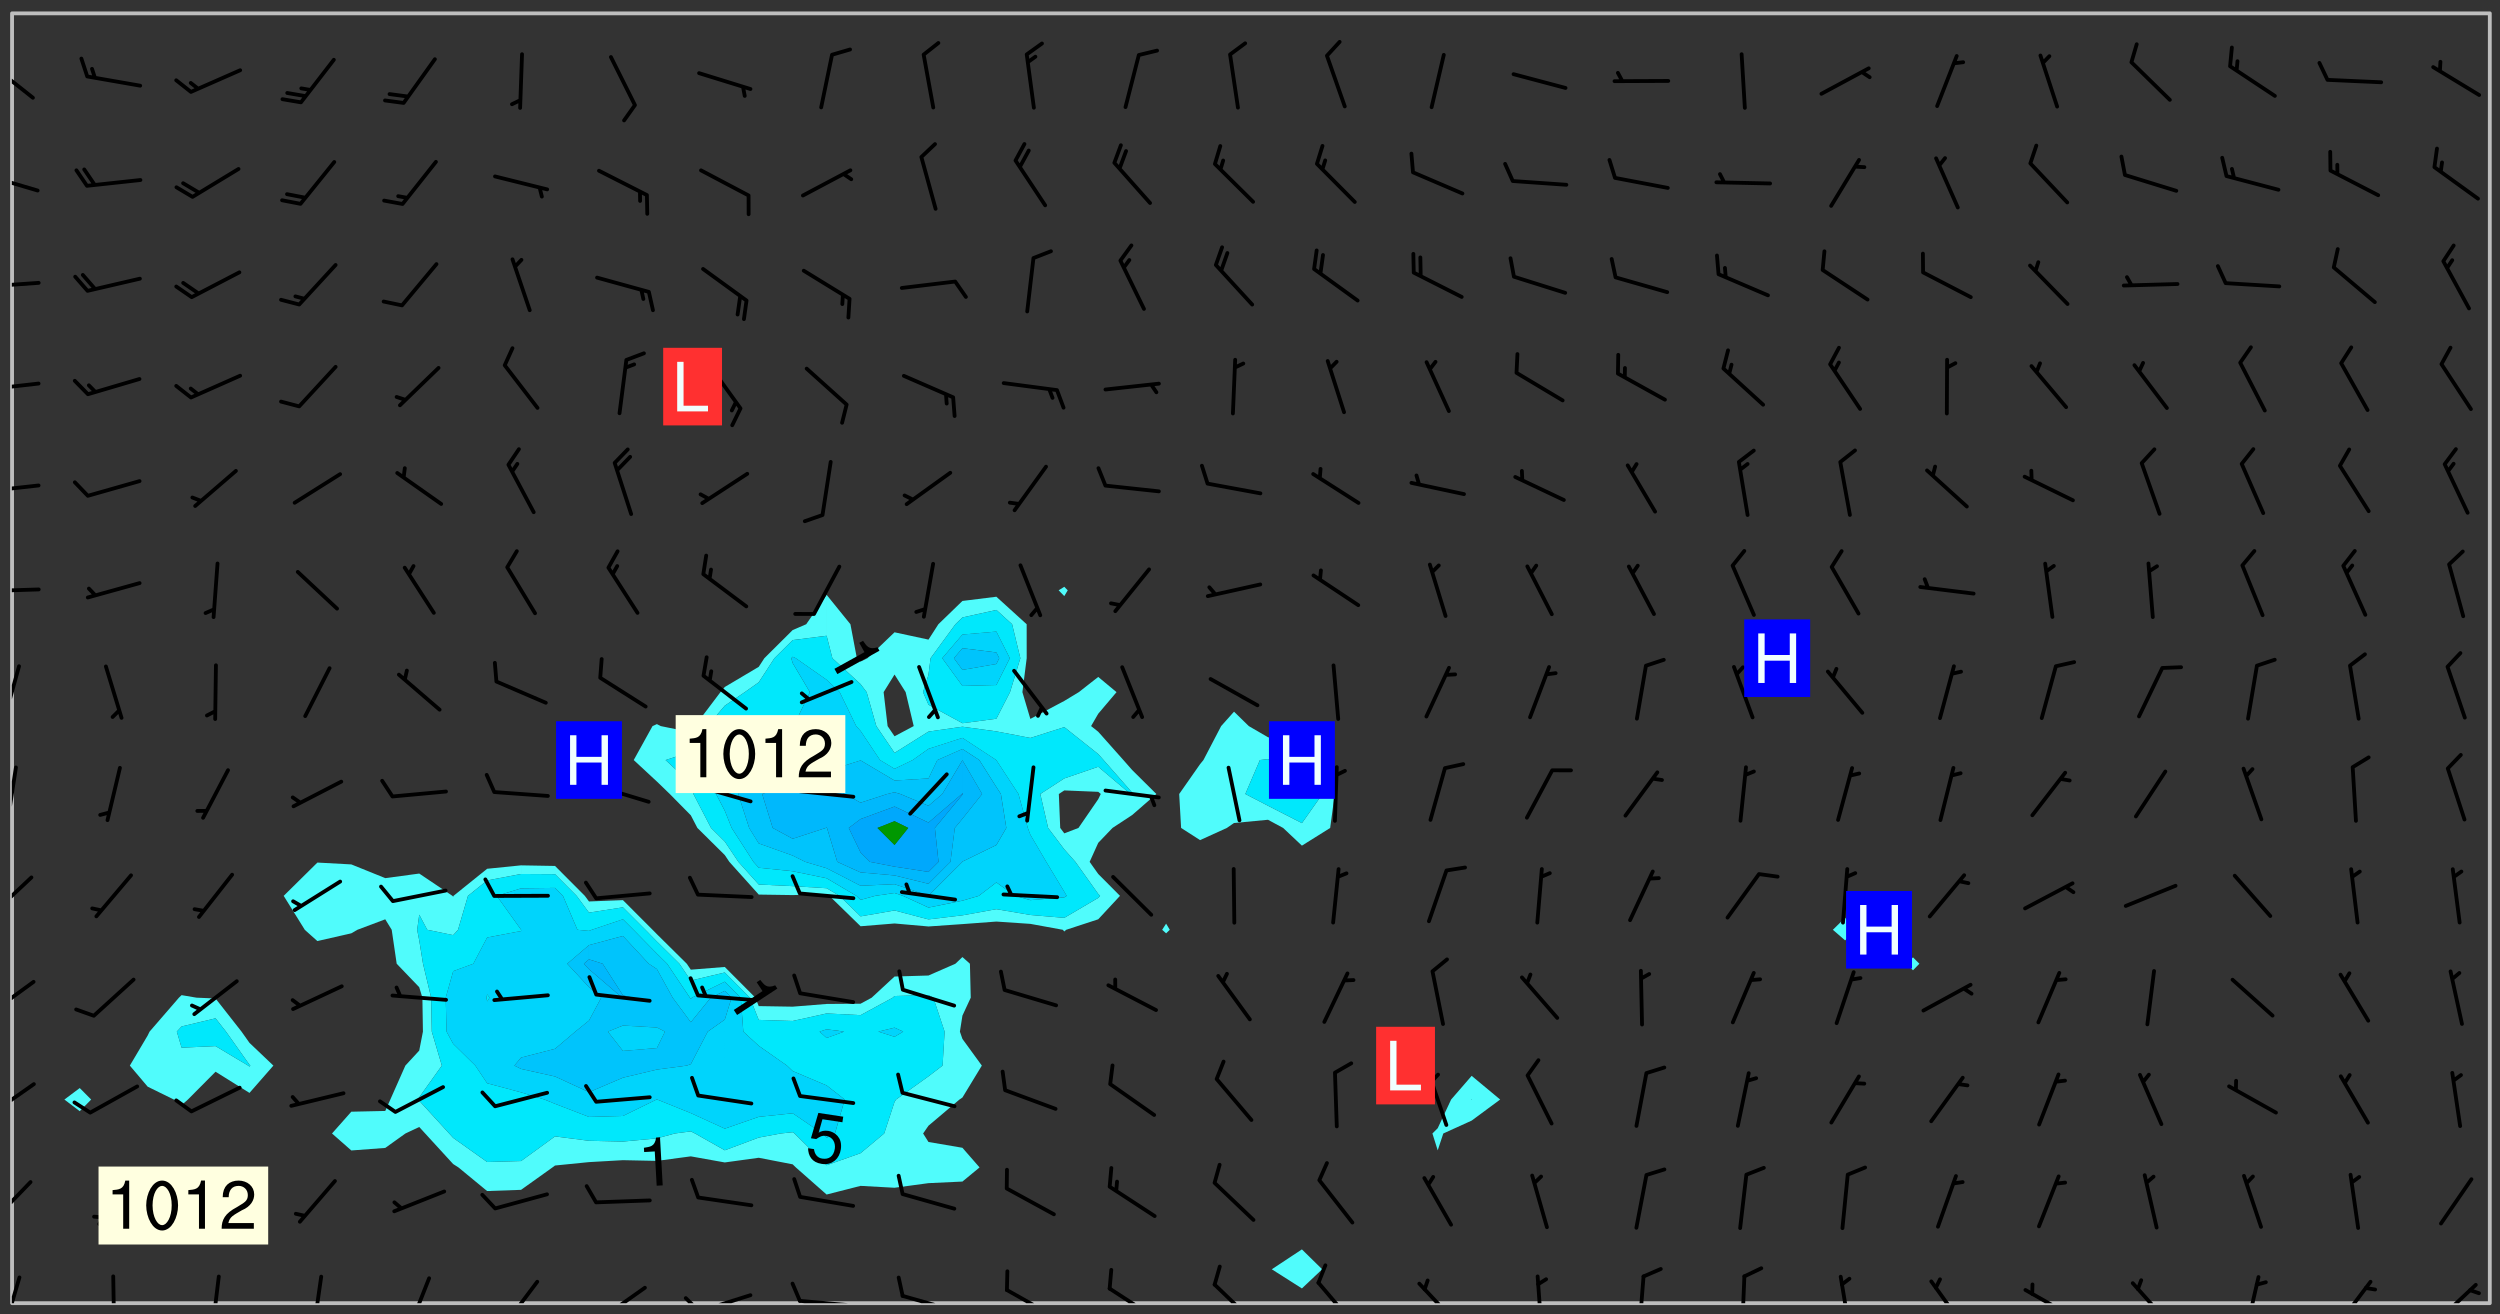 <svg xmlns="http://www.w3.org/2000/svg" role="img" xmlns:xlink="http://www.w3.org/1999/xlink" viewBox="142.45 309.95 326.84 171.84"><rect x="142.45" y="309.95" width="326.84" height="171.84" fill="#333333" stroke="none"/><defs><clipPath id="a"><path d="M144 311.672h1v168.656h-1zm0 0"/></clipPath><clipPath id="b"><path d="M144 311.672h324v168.656H144zm0 0"/></clipPath><clipPath id="c"><path d="M467 311.672h1v168.656h-1zm0 0"/></clipPath><clipPath id="d"><path d="M144 476h2v4.328h-2zm0 0"/></clipPath><clipPath id="e"><path d="M157 476h1v4.328h-1zm0 0"/></clipPath><clipPath id="f"><path d="M169 476h3v4.328h-3zm0 0"/></clipPath><clipPath id="g"><path d="M183 476h2v4.328h-2zm0 0"/></clipPath><clipPath id="h"><path d="M195 476h4v4.328h-4zm0 0"/></clipPath><clipPath id="i"><path d="M208 477h5v3.328h-5zm0 0"/></clipPath><clipPath id="j"><path d="M220 478h8v2.328h-8zm0 0"/></clipPath><clipPath id="k"><path d="M220 480h3v.328h-3zm0 0"/></clipPath><clipPath id="l"><path d="M233 479h8v1.328h-8zm0 0"/></clipPath><clipPath id="m"><path d="M231 479h4v1.328h-4zm0 0"/></clipPath><clipPath id="n"><path d="M246 479h9v1.328h-9zm0 0"/></clipPath><clipPath id="o"><path d="M245 477h3v3.328h-3zm0 0"/></clipPath><clipPath id="p"><path d="M260 479h8v1.328h-8zm0 0"/></clipPath><clipPath id="q"><path d="M273 478h8v2.328h-8zm0 0"/></clipPath><clipPath id="r"><path d="M287 478h7v2.328h-7zm0 0"/></clipPath><clipPath id="s"><path d="M300 477h7v3.328h-7zm0 0"/></clipPath><clipPath id="t"><path d="M314 477h6v3.328h-6zm0 0"/></clipPath><clipPath id="u"><path d="M327 477h7v3.328h-7zm0 0"/></clipPath><clipPath id="v"><path d="M343 476h2v4.328h-2zm0 0"/></clipPath><clipPath id="w"><path d="M356 476h2v4.328h-2zm0 0"/></clipPath><clipPath id="x"><path d="M369 476h2v4.328h-2zm0 0"/></clipPath><clipPath id="y"><path d="M382 476h3v4.328h-3zm0 0"/></clipPath><clipPath id="z"><path d="M394 477h6v3.328h-6zm0 0"/></clipPath><clipPath id="A"><path d="M406 478h8v2.328h-8zm0 0"/></clipPath><clipPath id="B"><path d="M421 477h6v3.328h-6zm0 0"/></clipPath><clipPath id="C"><path d="M435 476h3v4.328h-3zm0 0"/></clipPath><clipPath id="D"><path d="M447 477h6v3.328h-6zm0 0"/></clipPath><clipPath id="E"><path d="M460 477h7v3.328h-7zm0 0"/></clipPath><clipPath id="F"><path d="M144 464h3v6h-3zm0 0"/></clipPath><clipPath id="G"><path d="M144 451h4v5h-4zm0 0"/></clipPath><clipPath id="H"><path d="M144 438h4v5h-4zm0 0"/></clipPath><clipPath id="I"><path d="M144 424h3v6h-3zm0 0"/></clipPath><clipPath id="J"><path d="M144 410h1v8h-1zm0 0"/></clipPath><clipPath id="K"><path d="M144 396h2v9h-2zm0 0"/></clipPath><clipPath id="L"><path d="M144 386h4v2h-4zm0 0"/></clipPath><clipPath id="M"><path d="M144 373h4v2h-4zm0 0"/></clipPath><clipPath id="N"><path d="M144 359h4v3h-4zm0 0"/></clipPath><clipPath id="O"><path d="M144 346h4v2h-4zm0 0"/></clipPath><clipPath id="P"><path d="M144 332h4v4h-4zm0 0"/></clipPath><clipPath id="Q"><path d="M144 318h4v5h-4zm0 0"/></clipPath><g id="R" clip-path="url(#clip1)"><path fill="#fff" fill-opacity="0" fill-rule="evenodd" d="M0 0h1000v1000H0zm0 0"/><path fill="#d3d3d3" fill-opacity="0" fill-rule="evenodd" d="M162.152 355.867l-.234.293.059.234.117.172.176.234.293.348.113.059.117-.172.059-.234.176-.176.465-.176h.699l.234.293.289.816.059.176.176.23.352.234.699.699.172.176.234.348.234.41.289.582.41.465.23.234.234.176.117.23.176.293.172 1.164v.234l.059.289.059.117.117.117.348.41.117.172.176.176.176.234.117.172.172.352.059.234.234.406.234-.059-.176.176-.059.93h-.582l-.234-.113-.348.113-.117.117-.059.293-.059.176-.117.172-.465.293-.059.234-.059.113v.645l.059.172v.41l.059.059v.406l.059.406.117.176.059.059.23.641-.059.293v.699l-.059.582v.234l-.059.23-.055.352v1.922l.055.117h.426l-.367.117-.023.352.891 1.168 1.742.539 1.34.359v.539l.09.809.535.715 1.52.27.891-.086.09 1.164.535.18 1.16-.18 2.055-.984 1.16-.363 1.879-.176 1.695-.18-.18.719-1.516.086-1.25.09-.805.27-1.074.809.27.719.535.898-.18.625-.266.809.266 1.078.625.898.805.18 1.25-.18-.266.723.098.504.055.293v.172l.059.293v.406l.176.117.352.117h.406l.293-.176.113-.117.059-.117.117-.23.059-.176.352-.465.23-.176.176-.059.176.059.059.176.117.988.055.469.059.172.117.234.176.059.816.059h.289l.117.234.059.406.059.352v1.105l.117.293.117.348.289.699.176.352.582.754.352.176.172.059.469.234.641.465.348.234.293.176.293.055.23.062.816.348.293.176.113.172.352.352.117.176.523.641v.289l.059.352v.348l.059.352.059.289.117.059.172.059h.176l.582.234.176.117.176.289.176.234.113.234.293.23.117.117v.41l.059.055.289.234.234.117.059.117.117.172.059.117.23.234.059.176.234.059.117.059-.117.113-.059.117v.117l-.117.293-.117.289v.582l.176.117.117.059.059.117.117.117.113.059.176.348.059.352.059.406v.176l-.059.176-.117.699v.172l.117.176.293.293h.406l.176.117.117.172.117.293v.234h-.527l-.23-.234h-.234l-.176.059-.059.699.059.348.117.176.176.41.117.23.289.469.176.055h.523l.234.059.758.641.059.293v.234l.059.059.23.348v.352l-.117.172v.293l.293.289.293.176.172.059.293.176.293.117.582.406.289.234.293.176.219.16.016.012.23.176.641.523.176.234.117.176.176.176.113.172v.641l.117.176.469.117.582.117.234.059.23.113.293.117.113.059.586.352.289.172.176.062.176.055.176.059.699.352.289.176.234.055.289.176.234.117.641.406.293.117.172.059.234.059.41.059.23.059.234.117.059.172-.41.176.469.059.059.293.113.234.176.055.234.059.176.059.406.117.641.234.117.172.059.234v.176l-.059.117-.059.406.234.234.117.059.348.117.641.23.176.117.289.117.176.176.234.465.582 1.105.176.176.348.176.176.117.352.117 1.047.523.234.059.465.113.293.059.465.176.758.582.234.234.348.465.176.176.289.234.816.699.293.176.289.289.293.176.293.289.695.641.176.176.293.234.289.234.469.289.641.582.348.234.234.293.348.348.352.465.934.992.348.406.117.176.234.059.113.117.645.176.23.113.234.059.293.176.23.117.934.699.406.406.234.176.406.176.234.117.816.348.348.234.234.117.293.289.23.117.758.352.352.172.23.059.293.117.234.059.871.176h.816l.469.23.172.059.875.699.465.117.293.059.176.059.23.059.469.059.348.059.352.059.406.059h.293l.172.059v.23l.176.176h.293l.348.059.352.059.699.117h.641l.465-.234.293-.176.172-.117.41-.172.289-.176.934-.465.469-.293.523-.293.465-.172.465-.176 1.051-.465.289-.117.41-.117.289-.117.527-.176 1.516-.699.582-.348.289-.059.293-.059.348-.117.875-.23.352-.117h.113l.234-.059.875-.234.234-.059h.812l.352-.059.816-.117.172-.059.352-.055.293-.059.23-.059.816-.176.176-.059h.348l.234-.059.465-.117.758-.172.234-.059h.348l.41-.117.289-.059 1.285-.059h.289l.41-.059.23-.059h.176l.875-.117h.406l.41-.117h.348l.352-.113.871-.059h1.75l1.047.289.41.117.289.117.352.117.289.117 1.051.172.289.059h.293l.293.059.172.059.41.059.172.059.117.059h.117l.117.059.352.059h.113l.41.066 1.922.395 1.926.395 1.52.449 1.695.719 2.145.805 1.605-.719 1.43-.805 1.16-1.078 1.25-.449 3.035-.719 1.875-.359 2.145-1.348 2.234-1.254 2.5-1.258 1.695-.449 1.785-.18 1.16-.27.625.539 1.34-.27.715-.988.984-1.344.445-.18.805-.359 1.875-.539 1.785-.449 1.25-.27 1.16-.09 1.699-.09 1.961-.27 1.25-.09h.539l.625-.09h.891l2.145-.18 2.41-.18 2.59-.09 1.695.18 1.609.09 1.43.359 1.16.719 1.875.988 1.16 1.527.266.715.629.09.355.898.535.539.535 1.527 1.074.359h.535l-.805.535.09 1.707.715 2.695.891.805.895.988.715 1.258 1.785.539 1.52-.18.355 1.344 1.609-.805.98-.539.27.27.316-.215.219-.145.801.449.449-.359h.355l.535-.27.539-.719.535-.27.625-.988 1.16.449.84.371 1.395.617 1.695-.18h1.605l1.785.09.18-1.707.535-1.344.805.27.492.848.402.406-.09.539v.359l.715.449.711-.27h1.43l.359.988.445 1.258.715 1.344 1.25.629 1.695.629.715-.18.18-.539.98-.09.449.359.086 1.258-.266.629-.535.18v.539l.715.984.266.539.984.988.801 1.078-.266.359-.09.898-.625 2.332-.355 2.066-.09 1.793-.18.719-.09.539v1.438l-.98 1.883-.359 1.707-.535.898-.805 1.168-.266.539 2.055 1.254.086.359-.355.539-.09-.18v.809l.09 1.438-.445.715-1.074.094-.266.715.535.898.805.719 1.16.809 1.34.27.445.359-.355.449-1.789-.09-1.25-.449-.715-.719-.625-.09-.176 3.59-.188 1.309h89.359V311.703h-55.27v49.082l.762.125 3.289.543 2.023 2.836v2.754l2.352.332 2.348.332h4.051l-1.379 4.16-2.023.707-2.023.703-.543.344-2.594 1.617-.188.117-2.023-2.078-.73-2.742-2.672-2.078-1.375-3.5-.066-.082-1.957-2.672 2.75-1.418v-49.082H294.422v91.414l.117.031.133.012.074.074.105.047.09.059.086.059.09.059.297.297.059.09.031.117.027.117.016.137-.031.117-.059.09-.059.086-.043.105-.047.102-.027.121v.145l.176.27.148.148.074.086.074.074.043.105.062.09.059.086.043.105.059.09.047.102.043.105.059.086.117.18.074.074.062.086.059.09.043.105.059.09.059.086.062.09.059.09.043.102.117.18.074.074.059.086.074.074.09.059.105.047h.148l.133-.016.133.016.102-.047.074-.074.047-.102-.016-.133v-.148l-.047-.105-.027-.117-.047-.102-.027-.121-.043-.102-.062-.09-.043-.102-.043-.105-.031-.117-.016-.133-.012-.137.086-.059.059-.086.121-.031.043.105.016.133v.117l.059.102.059.09.09.059.148.148.059.09.043.105-.012.102.086.059.105.047.086.059.09.059.074.074-.117.027-.105.047-.086.059-.074.074-.059.09-.062.086-.027.121-.047.102-.043.105-.031.117-.012.133-.016.133v.148l.027.117.047.105.043.102.059.09.074.074.09.059.074.074.09.059.059.09.043.105.047.102.117.031.133.016h.148l.117-.031.105.043.043.105.047.102.027.121L299.5 410l.027.117.031.121.027.117.105.043.102.047.133-.016.148.148.062.086.074.074.07.074.09.062.105.043.102.043.117.031.137.016.117-.031.074-.074.027-.117-.012-.133-.031-.121-.027-.117.043-.105h.117l.09.062.117.027h.148l.133.016h.148l.133.016.133-.016h.148l.133-.016.133-.012.137.012.117-.027.133-.016.191-.059-.059.176-.016.133-.027.121-.016.133-.059.086-.133.016-.105.047-.105.043-.117.031-.117.027-.266.031h-.148l-.133.016-.074.074.059.086.148.148.117.18.074.07.09.062.09.059.086.059.09.059.102.043.105.062.105.043.086.059.105.047.102.043.18.117.059.09-.043.102-.047.105.016.133.223.223.059.09.043.102.031.121.043.102.016.133.031.117.012.137.031.117.148.148.102.043.105.043.117.031.133.016.137.016h.117l.117-.031.09-.059.043-.105.047-.102.043-.105.031-.117.012-.133v-.148l-.012-.133-.016-.133-.031-.117-.043-.105-.047-.105-.043-.102-.043-.105-.016-.133.016-.133.027-.117.031-.117.027-.121.047-.102.09-.059.086-.062.074-.074.09-.059.223-.223.059-.086.074-.074.117-.18.059-.086v-.148l-.074-.074-.102-.047-.105-.043-.102-.043-.059-.09-.047-.105-.027-.117.09-.059.117-.031.102-.043.18-.117.148-.148.012-.133-.012-.105-.09-.059-.133.016h-.148l-.133.016-.133-.016-.121-.031-.086-.059-.074-.074-.059-.09-.062-.086-.117-.18-.059-.086.031-.121.086-.059.121-.031.059-.086v-.121l-.031-.117-.059-.09-.059-.086-.047-.105-.027-.117-.016-.133.059-.09.074-.074.09-.059.117-.18.074-.074.059-.086.148-.148.121-.031.133-.016.133.016.074.074.043.105.016.133-.031.117-.117.031-.133.012-.148.148-.043.105-.047.102-.027.121-.031.117v.148l.031.117.043.105.059.09.074.07.074.074.117.031.121.027.117-.027.133-.016h.117l.09.059.074.074.047.105.059.086.102.047.133.016.105.043.086.059-.012.105-.074.074-.18.117-.059.09-.09.059-.07.074-.074.074-.062.09-.027.117-.016.133.016.133-.016.133v.148l.016.133.027.117.031.121.074.074.09.059.086.059.09.059.117.031v.086l-.102.047-.09.059-.266.031-.117.027h-.148l-.105.043-.102.047-.059.09-.062.234-.012.133-.031.121-.016.133v.293l-.012.133.012.137.016.133.133.016.133.012.121.031.086.059.074.074.047.105.043.102.016.133v.445l-.016.133v.445l.031.266.027.117.016.133.031.117.086.211.031.266v.148l-.031.117-.027.117-.031.121-.027.117-.031.117-.031.121-.012.133-.016.133.09.059.117-.031.102.016.047.105-.031.266v.441l-.043.105-.047.105-.043.102-.043.105-.059.086-.031.121-.043.117-.031.117-.016.133.016.133.059.09.105.047.086.059.059.086-.012.137-.031.117-.043.102v.445l-.016.133v.148l-.031.117-.043.105-.027.117-.047.105-.043.102-.031.121-.027.117-.031.133-.031.117-.027.117-.043.105-.031.117-.031.121-.012.133-.016.133v.297l.027.117v.148l.047.398.027.117.059.09.121.031h.148l.133-.016.059.09v.117l-.059.09-.09.059-.102.043-.105.047-.09.059-.086.059-.137.016-.117-.031-.133-.016-.102.047-.062.086-.012.137-.016.133-.031.117-.027.117-.016.133-.031.121v.297l.016.133.031.117v.148l.012.133v.148l-.027.117-.047.102-.027.121-.031.117-.059.09-.074.074-.102.043-.105.047-.117.027-.121.031-.102-.047.059-.086.105-.047.027-.117.031-.117.027-.121.031-.117v-.148l.016-.133-.031-.117-.043-.105-.105.016-.074.074-.102.043-.09.062-.074.074-.043.102-.016.133-.031.117L304.25 426l-.031.117-.027.117-.031.121-.027.117-.031.117-.043.105-.09.059h-.09l-.117-.031-.031-.086.016-.137-.031-.117v-.148l-.012-.133v-.148l-.062-.234-.027-.121-.043-.102-.047-.105-.059-.086-.059-.09-.043-.105-.062-.086-.148-.148-.07-.074-.105-.047-.105-.043-.102-.043-.297-.297-.09-.074-.086-.059-.105-.043-.09-.062-.086-.059-.105-.043-.09-.059-.086-.062-.074-.07-.105-.047-.086-.059-.105-.043-.09-.062-.102-.043-.105-.043-.086-.059-.105-.047-.105-.043-.102-.047-.09-.059-.102-.043-.105-.043-.09-.062-.117-.027-.133-.016-.133.016H299.75l-.133.016-.117-.031-.09-.059-.074-.074-.09-.059-.102-.047h-.148l-.121-.027-.102-.043-.074-.074-.117-.18-.09-.059-.102-.043-.09-.062-.105-.043-.09-.059-.086-.059-.105-.047-.059-.086-.059-.09-.043-.105-.047-.102-.074-.074-.086-.059-.074-.074-.09-.059-.223-.223-.043-.105-.031-.266.105-.043h.145l.105.043.074.074.09.059.086.059.105.047.09.059.148.148.07.074.148.148.062.086.074.074.086.059.074.074.09.062.09.059.086.059.27.176.102.047.105.043.102.043.047-.074.059-.086.074-.074.07-.074.105.043.074.074.059.09.043.102.047.105.043.105.121.027.117-.027.074-.09.043-.105.059-.09.074-.074.105-.043.117-.027.133.012.09.059.148.148.059.09.043.105.047.102.043.105.043.102.105.047.105.043.133.016.086-.059.059-.09.074-.074.105-.043.117.027.105.047.102.043.105.043.102.047.18.117v.117l-.016.133.016.133.016.137.059.086.102.047.121.027.117.031h.148l.117-.031.059-.09.18-.117.059-.09.074-.074.059-.086.117-.18.18-.117.117.031.09.059.043.074-.016.133v.117l.09.059h.148l.133-.016.133-.012.266-.031.105-.043.117-.031.121-.027.074-.074.07-.074.062-.09-.016-.105-.047-.102-.102-.043-.105-.016-.117.027-.266.031h-.148l-.074-.074-.09-.059-.117-.031-.117-.027-.133-.016h-.148l-.133.016h-.297l-.105-.047-.148-.148-.043-.102-.059-.09.223-.223.086-.059.105-.043.117-.031.133-.016.133.016.137.016.102.043.133-.012.09-.062.102-.043.062-.09-.047-.102-.09-.059-.117-.031-.102-.043-.059-.09-.062-.09v-.117l.016-.133.105-.047.074-.07v-.121l-.09-.059-.031-.117.09-.059.074-.074.043-.105.059-.09.047-.102.016-.133v-.148l-.047-.105-.043-.102-.09-.059-.133-.016-.102-.043-.137-.016-.117-.031h-.445l-.133-.016-.133-.012-.133-.016-.117-.031h-.148l-.133-.016-.133-.012-.266-.031-.121-.043-.086-.059-.074-.074v-.148l.012-.133.105-.047.102-.043.133-.016h.152l.133-.016h.293l.121.031.102.043.09.059.234.062.121-.047.09-.059.102-.043.133-.016.105.043.102.047.133.012.121-.027h.145l.121-.031.117-.027.105-.047.074-.074.086-.059.148-.148.059-.086.047-.105.027-.117.016-.105-.102-.043-.09-.059-.117-.031-.105-.043-.09-.062-.074-.086-.074-.074-.102-.043-.105-.047-.102-.043-.059-.09-.047-.102-.086-.211-.062-.086-.059-.09-.074-.074-.086-.059h-.27l-.117.031-.09.059-.102.043-.133.016-.105-.016-.027-.117-.062-.09-.117-.031-.102-.043-.148-.148-.031-.117-.016-.105.074-.074.18-.117.117-.027.117-.031.137.016.102.043.105.043.102.047.105.043.117.031.133.016.117.027.133.016.105-.016.09-.059-.074-.074-.105-.043-.074-.074-.074-.09-.148-.148-.086-.059-.09-.059-.074-.074-.09-.059-.102-.047-.121-.027-.102-.047-.105-.043-.117-.031-.102-.043-.121-.031h-.148l-.117.031-.105.043-.086.062-.18.117-.086.059-.09.059-.105.047-.086.059-.105.043-.102.043-.105.047-.074.074-.059.09-.059.086-.047.105-.059.086-.074.074-.133-.012-.117-.031h-.117l-.074.074-.09.059-.074.074-.09.059-.086.059-.105.047-.102.043-.137.016-.102-.043-.148-.148-.105-.047h-.086l-.105.047-.102.043-.121.031-.117-.031-.074-.074v-.117l.031-.121.074-.07.059-.09.074-.074.117-.031.105-.043h.293l.133-.016.137-.016.102-.043.09-.059.102-.047.09-.059.133-.012.09.059.133.012.09-.059.086-.059.105-.043.09-.059.086-.062.09-.059.148-.148.059-.086.059-.09.105-.043.133-.016.117.027.121.031.059-.059.059-.09.031-.266.027-.117.105.012.133.016.102-.043.09-.059.059-.09.074-.074.059-.09.047-.102.012-.133-.012-.133-.047-.105-.148-.148-.059-.09-.059-.086-.043-.105v-.445l.016-.133v-.148l.012-.133-.059-.059-.09.059-.102-.043-.18-.117-.086-.059-.062-.09-.059-.09-.074-.074-.086-.059-.121.031-.102.012-.105.047-.086.059-.105.043-.148.148-.09.059-.086.059-.09.062-.105.043-.133.016v-.121l.105-.043.117-.031.074-.07.043-.105v-.148l-.027-.117-.148-.148-.133-.016h-.148l-.117.031-.105.043-.102.043-.09.062-.117.027-.074-.074.012-.133-.043-.102-.043-.105-.09-.059-.117.027-.121.031-.117.031-.102.043-.121.031-.102.043-.105.043-.09.059-.102.016v-.117l.016-.133-.059-.09-.074.043-.148.148-.059.09-.074.074-.047.105-.043.102-.074.074-.059.09-.074.074-.059.086-.074.074-.09.062-.074.07-.074.074-.102.016-.133.016-.105-.043v-.121l.148-.148.043-.102.059-.09.047-.102.043-.105.059-.09.031-.117.043-.102.031-.121.027-.117.047-.105.043-.102.043-.105.074-.07.09-.062.09-.059.102-.043h.297l.266-.031.105-.043-.074-.074-.117-.031-.105-.043-.09-.059-.102-.047-.09-.059-.102-.043-.105-.043-.09-.062-.086-.059-.105-.043-.102-.043-.121-.031-.117-.031-.102-.043L297.5 410.25l-.102-.043-.09-.059-.043-.105-.016-.133.102-.043.133-.016.137.016.133-.016.102-.043.059-.09.016-.105-.09-.059-.074-.074-.102-.043-.09-.059-.148-.148-.043-.105-.016-.133v-.293l-.059-.09-.09-.059-.074-.074-.043-.105-.031-.117-.059-.09-.074-.074-.117-.027-.074-.074-.09-.059-.09-.062-.086-.059-.074-.074-.059-.086-.047-.105-.086-.059-.148-.148-.195-.059-.133.016-.102.043-.074.074-.047.102-.043.105-.059.09-.059.086-.297.297-.09.059h-.086l-.062-.086-.043-.105.031-.117.059-.09.027-.117-.012-.133-.09-.062-.105.047-.117.027-.117.031-.27.176-.102.047-.117.027-.105.047-.09.059-.102.043-.059-.086-.047-.105.016-.133.047-.105.07-.074.074-.07.059-.09v-.148l-.043-.105h-.238l-.102.047-.031.117-.027.117-.031.121-.074.043-.133.016-.074-.047-.043-.102-.043-.105-.047-.102-.043-.105-.121.031-.102.043-.133.016-.117.031-.105.043-.09.059-.102.047-.121.027-.133.016-.102-.043-.059-.09-.047-.105-.043-.102-.043-.105v-.117l.059-.09.086-.059.18-.117.102-.047.105-.043.105-.059.102-.043.09-.062.102-.043.105-.059.102-.047.09-.059.105-.043.102-.043.09-.062.102-.043.137-.016.117.031.102.043.121.031.102.043.105.047.102.043.105.043.102.047.105.043.102.043.105.047.086.059.105.043.117.031.105.043.102.047.09.059.105.043.102.043.105.047.117.027.102.047.121.027h.148l.086-.059.016-.102.059-.09-.027-.117-.074-.074-.117-.18-.074-.074-.09-.074-.18-.117-.086-.059-.105-.043-.102-.047-.27-.176-.059-.09-.074-.074-.059-.09-.043-.102-.031-.117-.016-.137v-.562l-.012-.133-.016-.133-.031-.117-.016-.133-.012-.133-.031-.121-.223-.223-.059-.086-.016-.105.031-.117.133-.016v-91.414H172.992v1.453l-.059.234-.352 1.051-.172.523-.117.348-.176.41-.117.172-.234.293-.23.059h-.352l-.117.059-.23.406v.293l.117.176.23.23.117.234.641.758.293.465.176.234.23.352.234.348.641.816.176.465.172.41.117.695.176.469.117 1.398.059.465v.875l.117 1.047v4.781l-.059.465-.352 1.281-.176.523-.113.41-.352.93L172.934 336l-.234.582-.117.176-.172.348-.176.406-.352.816-.059.293-.113.293-.117.289-.059.176-.117.875-.059.406-.059.117-.059.176-.059.172-.23.527-.117.172v.234l-.117.234-.059.172-.176.586v.289l-.059.176v.293l-.059.113-.059.527v.172l-.055.234v2.621l-.176.816-.117.176-.176.234-.117.172-.113.234-.586.934-.23.289-.293.465-.176.234-.289.352-.352.699-.113.23-.176.41-.176.23-.406.527-.816.699-.293.172-.289.234-.176.117-.176.176-.523.406-.527.176-.172.176-.234.055-.641.176h-.758m12.211 31.023l-1.074.449.359.895 1.25-.715.445-.539-.98-.09"/><path fill="#d3d3d3" fill-opacity="0" fill-rule="evenodd" d="M201.508 416.598h-.895l.449.629.98.359.805-.09.445-.988-.176.09-.715-.355-.895.355m154.621 59.07l-.059-.523v-.293l.113-.293.059-.23.469-.469h.113l.117-.113.117-.059h.176l.234-.059h.348l.234.059.117.059.23.172.059.176.117.582v.293l-.117.176-.172.289-.176.176-.527.523-.23.234-.117.059h-.176l-.117-.059-.406-.293-.176-.117-.117-.059-.059-.113-.055-.117m6.641-10.957l-.059-.172v-1.109l.059-.172.176-.059.172-.059h.176l.234-.059.117.059.059.699-.059.172-.117.176-.117.059-.234.523-.113.059h-.234l-.059-.117m9.613-14.391l-.117-.176v-.699l.293-.875.117-.172.176-.352.113-.23.117-.293.352-.758.117-.23.172-.234h.176l.117-.059h.641l.117.059.234.234.172.113.352.293.117.117.113.176v.113l.117.059.117.117v.699l-.059.176v.23l-.059.176-.348 1.051-.117.23-.117.234-.117.059-.23.234-.641.289h-.875l-.41-.117-.641-.465"/><path fill="none" stroke="#bebebe" stroke-linecap="round" stroke-linejoin="round" stroke-miterlimit="10" stroke-width=".5" d="M467.957 311.695H144.027v168.625h323.93v-168.625"/><g clip-path="url(#a)"><path fill="#fff" fill-opacity="0" fill-rule="evenodd" d="M144 475.891v4.438h.004H144V311.672h.004H144v164.219"/></g><g clip-path="url(#b)"><path fill="#fff" fill-opacity="0" fill-rule="evenodd" d="M144.004 480.328V311.672h8.871V452.195l-2.008 1.504 2.008 1.523 1.492-1.523-1.492-1.504V311.672h13.316v128.379l-.348.332-3.84 4.438-.25.512-2.328 3.93 2.328 2.754 3.426 1.684 1.012.727.824-.727 3.613-3.637 4.438 2.77 3.125-3.57-3.125-2.973-1.039-1.469-3.398-4.332-2.492-.105-1.945-.332v-128.379h17.754v111.047l-4.406 4.352 2.758 4.438 1.648 1.473 4.438-1.012.793-.461 3.645-1.371.844 1.371.652 4.438 2.945 3.07.414 1.367.07 4.438-.484 2.48-1.812 1.961-1.965 4.438-.664 1.492-4.438.098-2.523 2.848 2.523 2.219 4.438-.332 2.637-1.887 1.805-.852.777.852 3.66 3.996.691.441 3.746 3.086 4.438-.156 4.105-2.93.336-.25 4.438-.445 4.438-.254 4.438.094 4.438-.594 4.441.797 4.438-.613 4.438.859.418.406 4.02 3.543 4.438-1.133 4.441.246 4.438-.602 4.438-.207 2.242-1.848-2.242-2.57-4.438-.758-.699-1.109.699-1.016 4.051-3.422.387-.262 2.539-4.176-2.539-3.492-.328-.949.328-2.09 1.09-2.348-.109-4.438-.98-.875-.918.875-3.52 1.539-4.438.133-2.988 2.766-1.453.789-4.438.031-4.438.355-4.438-.074-.438-1.102-4-4.016-4.441.355-.527-.777-3.91-3.867-.562-.57-3.875-3.879-4.438.176-.543-.734-3.895-3.91-4.441-.078-4.438.449-4.398 3.539-.039.121-.102-.121-4.336-2.914-4.441.598-4.438-1.793-4.438-.242V311.672h35.508v93.02l-.383.184.383.328.41-.328-.41-.184v-93.02h31.066v76.047l-2.672 3.844-1.766.758L242.379 396l-.734 1.129-4.438 2.633-.57.676-3.352 4.438-.52.805-3.938-.805-.5-.258-.57.258-2.457 4.441 3.027 2.809 1.684 1.629 2.754 2.793.855 1.645 3.586 3.551.594.887 3.844 4.277 4.438.066 4.438-.113.355.211 4.082 3.977 4.441-.363 4.438.391 4.438-.309 4.438-.332 4.441.301 4.246.773.191.223.25-.223 4.188-1.371 2.844-3.066-2.844-2.859-1.125-1.582 1.125-2.488 1.867-1.949 2.57-1.688 3.16-2.75-3.16-3.133-1.148-1.305-3.289-3.699-.934-.742.934-1.613 2.391-2.824-2.391-1.988-2.539 1.988-1.898 1.148-4.438 2.352-1.039-3.5.562-4.438-.004-4.438-3.961-3.598-4.438.551-3.145 3.047-1.293 2.008-4.438-.957L255.863 396l-.906.445-.484-.445-.84-4.438-3.113-3.844v-76.047h31.07v74.992l-.738.461.738.758.453-.758-.453-.461v-74.992h13.312v119.031l-.516.805.516.461.484-.461-.484-.805V311.672h8.879v91.316l-1.684 1.887-2.316 4.441-.438.535-2.73 3.902.25 4.438 2.48 1.59 3.496-1.59.941-.648 4.438-.422 1.984 1.07 2.453 2.312v52.785l-3.938 2.602 3.938 2.504 2.648-2.504-2.648-2.602v-52.785l3.695-2.312.594-4.438-2.238-4.438-2.051-1.895-4.438-1.09-2.508-1.457-1.93-1.887v-91.316h31.066v138.93l-2.684 3.098-1.754 3.75-.691.688.691 2.203.73-2.203 3.707-1.684 3.727-2.754-3.727-3.098V311.672h48.824V429.934l-1.602 1.574 1.602 1.383 1.566-1.383-1.566-1.574V311.672h8.875v123.438l-.879.836.879.855.836-.855-.836-.836v-123.438h75.449v168.656H144.004"/></g><path fill="#50fcfc" fill-rule="evenodd" d="M152.875 455.223l-2.008-1.523 2.008-1.504 1.492 1.504-1.492 1.523m8.879-3.207l-2.328-2.754 2.328-3.93.25-.512 3.84-4.438.348-.332 1.945.332 2.492.105v2.594l-4.438 1.062-.625.676.625 2.102 4.438-.207 4.258 2.547.18.129.117-.129-.117-.109-3.07-4.332-1.367-1.738v-2.594l3.398 4.332 1.039 1.469 3.125 2.973-3.125 3.57-4.438-2.77-3.613 3.637-.824.727-1.012-.727-3.426-1.684"/><path fill="#00e8fc" fill-rule="evenodd" d="M166.191 446.922l-.625-2.102.625-.676 4.438-1.062 1.367 1.738 3.07 4.332.117.109-.117.129-.18-.129-4.258-2.547-4.438.207"/><path fill="#50fcfc" fill-rule="evenodd" d="M182.297 431.508l-2.758-4.438 4.406-4.352 4.438.242 4.438 1.793 4.441-.598 4.336 2.914.102.121.039-.121 4.398-3.539 4.438-.449v1.129l-4.438.844-2.508 2.016-1.301 4.438-.629.695-3.391-.695-1.047-1.977-.273 1.977.273 1.398.492 3.039 1.062 4.438.086 4.438 1.312 4.441-2.953 4.137-.176.301.176.164 3.91 4.273.527.578 4.438 3.152 4.438-.125 4.441-3.223 4.438.574 4.438.102 4.438-.418 2.359-.641 2.078-.273.543.273 3.898 2.199 4.438-1.66 2.887-.539 1.551-.164.238.164 4.199 4.156 4.438-1.578 3.09-2.578 1.352-4.125.199-.312 4.238-3.031 1.844-1.406.266-4.441-1.477-4.438-.633-.344-4.438.129-.234.215-4.207 2.285-4.438-.223-4.438.984-4.438-.141-1.156-2.906-3.281-3.293-4.441 1.055-1.492-2.199-2.945-2.91-1.5-1.527-2.938-2.938-4.438.691-1.617-2.191-2.82-2.832-4.441-.027v-1.129l4.441.078 3.895 3.91.543.734 4.438-.176 3.875 3.879.562.57 3.91 3.867.527.777 4.441-.355 4 4.016.438 1.102 4.438.074 4.438-.355 4.438-.031 1.453-.789 2.988-2.766 4.438-.133 3.52-1.539.918-.875.98.875.109 4.438-1.09 2.348-.328 2.09.328.949 2.539 3.492-2.539 4.176-.387.262-4.051 3.422-.699 1.016.699 1.109 4.438.758 2.242 2.57-2.242 1.848-4.438.207-4.438.602-4.441-.246-4.438 1.133-4.02-3.543-.418-.406-4.438-.859-4.438.613-4.441-.797-4.438.594-4.438-.094-4.438.254-4.438.445-.336.25-4.105 2.93-4.438.156-3.746-3.086-.691-.441-3.66-3.996-.777-.852-1.805.852-2.637 1.887-4.438.332-2.523-2.219 2.523-2.848 4.438-.098.664-1.492 1.965-4.438 1.812-1.961.484-2.48-.07-4.438-.414-1.367-2.945-3.07-.652-4.438-.844-1.371-3.645 1.371-.793.461-4.438 1.012-1.648-1.473"/><path fill="#00e8fc" fill-rule="evenodd" d="M197.262 432.906l-.273-1.398.273-1.977 1.047 1.977 3.391.695.629-.695 1.301-4.438 2.508-2.016 4.438-.844 4.441.027v1.793l-4.441.059-3.184.98 3.184 4.438v.16l-4.438.848-1.809 3.43-2.629.969-.98 3.469.113 4.438.867 1.598 2.891 2.844 1.547 2.309 4.438 1.191 3.062.938 1.379.562 4.438 1.711 4.438-.125 4.391-2.148.047-.031.047.031 4.391 1.777 4.441 2.027 4.438-1.543 4.438-.465 3.867 2.641.57.566 1.086-.566 1.277-4.438-2.363-1.844-4.438-1.879-.75-.715-3.688-2.586-2.016-1.855-.336-4.438-2.086-2.094-4.305 2.094-.137.168-.121-.168-2.98-4.438-1.336-1.32-3.062-3.117-1.375-1.375-4.078 1.375-.359.145-1.516-.145-1.891-4.438-1.031-1.039v-1.793l2.82 2.832 1.617 2.191 4.438-.691 2.938 2.938 1.5 1.527 2.945 2.91 1.492 2.199 4.441-1.055 3.281 3.293 1.156 2.906 4.438.141 4.438-.984v2.074l-.926.301.926.832 2.289-.832-2.289-.301v-2.074l4.438.223 4.207-2.285.234-.215v4.133l-2.125.52 2.125.676 1.133-.676-1.133-.52v-4.133l4.438-.129.633.344 1.477 4.438-.266 4.441-1.844 1.406-4.238 3.031-.199.312-1.352 4.125-3.09 2.578-4.438 1.578-4.199-4.156-.238-.164-1.551.164-2.887.539-4.438 1.66-3.898-2.199-.543-.273-2.078.273-2.359.641-4.438.418-4.438-.102-4.438-.574-4.441 3.223-4.438.125-4.438-3.152-.527-.578-3.91-4.273-.176-.164.176-.301 2.953-4.137-1.312-4.441-.086-4.438-1.062-4.438-.492-3.039"/><path fill="#00d4fc" fill-rule="evenodd" d="M200.832 444.82l-.113-4.438.98-3.469 2.629-.969 1.809-3.43v7.434l-.09.434.09.488.312-.488-.312-.434v-7.434l4.438-.848v-.16l-3.184-4.438 3.184-.98 4.441-.059 1.031 1.039 1.891 4.438 1.516.145.359-.145 4.078-1.375v2.184l-4.438 1.195-2.844 2.434 2.844 3.066 1.602 1.371-1.602 2.992-1.789 1.445-2.648 2.246-4.441 1.145-.879 1.051.879.434 4.441.992 4.438 2.051 4.438-1.895 4.438-1.062 3.914-.52.523-.191 2.207-4.25 2.234-1.57v10.43l-.027.02.027.004.074-.004-.074-.02V443.25l.891-2.867-.891-.895-1.84.895-2.602 3.211-2.375-3.211-2.062-3.738-1.059-.699-3.379-3.629v-2.184l1.375 1.375 3.062 3.117 1.336 1.32 2.98 4.438.121.168.137-.168 4.305-2.094 2.086 2.094.336 4.438 2.016 1.855 3.688 2.586.75.715 4.438 1.879 2.363 1.844-1.277 4.438-1.086.566-.57-.566-3.867-2.641-4.438.465-4.438 1.543-4.441-2.027-4.391-1.777-.047-.031-.047.031-4.391 2.148-4.438.125-4.438-1.711-1.379-.562-3.062-.938-4.438-1.191-1.547-2.309-2.891-2.844-.867-1.598"/><path fill="#00e8fc" fill-rule="evenodd" d="M206.137 439.949l-.09.434.09.488.312-.488-.312-.434"/><path fill="#00c4fc" fill-rule="evenodd" d="M210.574 449.695l-.879-.434.879-1.051 4.441-1.145 2.648-2.246 1.789-1.445 1.602-2.992-1.602-1.371-2.844-3.066 2.844-2.434v1.863l-.668.57.668.719 4.344 3.719.094.121v3.523l-1.969.793 1.969 2.523 4.438-.371 1.055-2.152-1.055-.535-4.438-.258v-3.523l1.297-.121-1.297-.312-2.652-4.125-1.785-.57v-1.863l4.438-1.195 3.379 3.629 1.059.699 2.062 3.738 2.375 3.211 2.602-3.211 1.84-.895.891.895-.891 2.867-2.234 1.57-2.207 4.25-.523.191-3.914.52-4.438 1.062-4.438 1.895-4.438-2.051-4.441-.992"/><path fill="#00b8fc" fill-rule="evenodd" d="M219.453 436.664l-.668-.719.668-.57 1.785.57 2.652 4.125 1.297.312-1.297.121-.094-.121-4.344-3.719"/><path fill="#50fcfc" fill-rule="evenodd" d="M219.453 405.203l-.383-.328.383-.184.41.184-.41.328"/><path fill="#00d4fc" fill-rule="evenodd" d="M223.891 444.027l-1.969.793 1.969 2.523 4.438-.371 1.055-2.152-1.055-.535-4.438-.258"/><path fill="#50fcfc" fill-rule="evenodd" d="M228.328 412.125l-3.027-2.809 2.457-4.441.57-.258.5.258 3.938.805.52-.805 3.352-4.438.57-.676 4.438-2.633.734-1.129 3.703-3.68 1.766-.758 2.672-3.844v5.348l-4.438.566L243.695 396l-2.051 3.152-1.824 1.285-2.613 1.77-2.266 2.668-2.176 3.367-3.301 1.074 3.301 3.051.34 1.387 2.301 4.438 1.801 1.785 1.777 2.652 2.66 2.961 4.438.211 4.438.273 1.684.996 2.754 2.684 4.441-.773 4.438 1.168 4.438-.531 4.438-.805 4.441.758 4.438.375 4.438-2.609.246-.266-.246-.25-2.984-4.191-1.453-1.633-2.117-2.805-1.02-4.438 3.137-2.035v1.57l-.715.465.18 4.438.535.711 1.852-.711 2.586-3.762.328-.676-.328-.281-4.438-.184v-1.57l4.438-1.523 4.203 3.559.234.16.184-.16-.184-.18-3.742-4.258-.695-.781-4.438-3.523-4.438 1.414-4.441-.855-4.438-.613-4.438.637-4.438 2.785-2.383-3.504-1.266-4.438-.793-1.047L251.273 396l-.754-2.934v-5.348l3.113 3.844.84 4.438.484.445.906-.445 3.535-3.387v5.523l-1.426 2.301.52 4.438.906 1.332 2.508-1.332-1.055-4.438-1.453-2.301v-5.523l4.438.957 1.293-2.008 3.145-3.047 4.438-.551v1.727l-4.438.98-.918.891-3.246 4.438-.273 2.164-.711 2.273.711 1.648 4.438 2.414 4.438-.59 1.785-3.473L275.848 396l-1.078-4.438-2.059-1.871v-1.727l3.961 3.598.004 4.438-.562 4.438 1.039 3.5 4.438-2.352 1.898-1.148 2.539-1.988 2.391 1.988-2.391 2.824-.934 1.613.934.742 3.289 3.699 1.148 1.305 3.16 3.133-3.16 2.75-2.57 1.688-1.867 1.949-1.125 2.488 1.125 1.582 2.844 2.859-2.844 3.066-4.188 1.371-.25.223-.191-.223-4.246-.773-4.441-.301-4.438.332-4.438.309-4.438-.391-4.441.363-4.082-3.977-.355-.211-4.438.113-4.438-.066-3.844-4.277-.594-.887-3.586-3.551-.855-1.645-2.754-2.793-1.684-1.629"/><path fill="#00e8fc" fill-rule="evenodd" d="M232.766 412.367l-3.301-3.051 3.301-1.074 2.176-3.367 2.266-2.668 2.613-1.77 1.824-1.285L243.695 396l2.387-2.367v2.18l-.188.188.188.641 2.246 3.797-2.133 4.438-.113.145-1.203-.145-3.234-.488-1.336.488-3.102 1.715-1.223 2.727.082 4.438 1.141 2.191.898 2.246 2.852 4.438.688.766 4.438.457 4.438.918 3.898 2.301.539.523 1.898-.523 2.543-.375 1.102.375 3.336 1.527 4.438-.898 2.137-.629 2.301-1.758 2.449 1.758 1.992.559 4.438-.363.316-.195-.316-.539-2.355-3.902-2.082-3.551-.332-.887-1.223-4.438-2.887-4.418-.012-.02-4.426-2.902-4.438 1.434-2.074 1.469-2.363 1.141-1.898-1.141-2.543-3.809-.574-.633-2.156-4.438-1.707-1.617L246.48 396l-.398-.188v-2.18l4.438-.566.754 2.934 3.684 3.391.793 1.047 1.266 4.438 2.383 3.504 4.438-2.785 4.438-.637 4.438.613 4.441.855 4.438-1.414 4.438 3.523.695.781 3.742 4.258.184.18-.184.16-.234-.16-4.203-3.559-4.438 1.523-3.137 2.035 1.02 4.438 2.117 2.805 1.453 1.633 2.984 4.191.246.25-.246.266-4.438 2.609-4.438-.375-4.441-.758-4.438.805-4.438.531-4.438-1.168-4.441.773-2.754-2.684-1.684-.996-4.438-.273-4.438-.211-2.66-2.961-1.777-2.652-1.801-1.785-2.301-4.438-.34-1.387"/><path fill="#00d4fc" fill-rule="evenodd" d="M236.066 413.754l-.082-4.438 1.223-2.727 3.102-1.715 1.336-.488v2.621l-2.586 2.309-.105 4.438 1.438 4.438 1.254 2.027 4.438 1.586 1.645.824 2.793.832 4.438 2.289 4.441-.203 4.438 1.504 4.43-4.422.008-.039 4.438-2.164 1.301-2.234-.711-4.438-.59-.902-2.23-3.535-2.207-1.445-3.285 1.445-1.152 2.406-4.438.27-4.441-2.629-4.438 1.414-4.438-1.07-.555-.391-3.883-2.309v-2.621l3.234.488 1.203.145.113-.145 2.133-4.438-2.246-3.797-.188-.641.188-.188.398.188 4.039 2.82v5.281l-.418.773.418.531.375-.531-.375-.773v-5.281l1.707 1.617 2.156 4.438.574.633 2.543 3.809 1.898 1.141 2.363-1.141 2.074-1.469 4.438-1.434 4.426 2.902.012.02 2.887 4.418 1.223 4.438.332.887 2.082 3.551 2.355 3.902.316.539-.316.195-4.438.363-1.992-.559-2.449-1.758-2.301 1.758-2.137.629-4.438.898L260.5 427.07l-1.102-.375-2.543.375-1.898.523-.539-.523-3.898-2.301-4.438-.918-4.438-.457-.688-.766-2.852-4.438-.898-2.246-1.141-2.191"/><path fill="#00c4fc" fill-rule="evenodd" d="M237.207 453.703l-.027-.004.027-.02.074.02-.074.004m3.184-35.512l-1.438-4.438.105-4.438 2.586-2.309 3.883 2.309.555.391 4.438 1.07 4.438-1.414 4.441 2.629 4.438-.27 1.152-2.406 3.285-1.445v1.469l-2.633 4.414-1.805 1.543-3.688-1.543-.75-.223-.949.223-3.492 1.133-2.062-1.133-2.375-1.129-4.438-.156-3.992 1.285 1.383 4.438 2.609 1.414 4.332-1.414.105-.109.047.109 1.348 4.438 3.043 1.379 4.441.395 4.438 1.09 2.871-2.863.57-4.438.996-1.203 2.574-3.234-2.574-4.414v-1.469l2.207 1.445 2.23 3.535.59.902.711 4.438-1.301 2.234-4.438 2.164-.008.039-4.43 4.422-4.438-1.504-4.441.203-4.438-2.289-2.793-.832-1.645-.824-4.438-1.586-1.254-2.027"/><path fill="#00b8fc" fill-rule="evenodd" d="M243.473 418.191l-1.383-4.438 3.992-1.285 4.438.156 2.375 1.129 2.062 1.133 3.492-1.133.949-.223.75.223 3.688 1.543 1.805-1.543 2.633-4.414v4.289l-.074.125-4.363 3.734-4.438-2.094-4.441 1.633-1.547 1.164 1.547 3.211 1.23 1.227 3.211.625 4.438.684 1.312-1.309-.477-4.438 3.602-4.348.074-.09-.074-.125v-4.289l2.574 4.414-2.574 3.234-.996 1.203-.57 4.438-2.871 2.863-4.438-1.09-4.441-.395-3.043-1.379-1.348-4.438-.047-.109-.105.109-4.332 1.414-2.609-1.414"/><path fill="#00d4fc" fill-rule="evenodd" d="M250.52 445.652l-.926-.832.926-.301 2.289.301-2.289.832"/><path fill="#00c4fc" fill-rule="evenodd" d="M250.52 405.406l-.418-.531.418-.773.375.773-.375.531"/><path fill="#00a8fc" fill-rule="evenodd" d="M254.957 421.402l-1.547-3.211 1.547-1.164 4.441-1.633v1.914l-2.234.883 2.234 2.23 1.793-2.23-1.793-.883v-1.914l4.438 2.094 4.363-3.734.074-.125.074.125-.074.09-3.602 4.348.477 4.438-1.312 1.309-4.438-.684-3.211-.625-1.23-1.227"/><path fill="#009800" fill-rule="evenodd" d="M259.398 420.422l-2.234-2.23 2.234-.883 1.793.883-1.793 2.23"/><path fill="#00d4fc" fill-rule="evenodd" d="M259.398 445.496l-2.125-.676 2.125-.52 1.133.52-1.133.676"/><path fill="#fff" fill-opacity="0" fill-rule="evenodd" d="M259.398 398.137l-1.426 2.301.52 4.438.906 1.332 2.508-1.332-1.055-4.438-1.453-2.301"/><path fill="#00e8fc" fill-rule="evenodd" d="M263.836 402.086l-.711-1.648.711-2.273.273-2.164 3.246-4.438.918-.891 4.438-.98v2.828l-4.438.387L265.633 396l2.641 3.625 4.438-.117L274.469 396l-1.758-3.48v-2.828l2.059 1.871L275.848 396l-1.352 4.438-1.785 3.473-4.438.59-4.438-2.414"/><path fill="#00d4fc" fill-rule="evenodd" d="M268.273 399.625L265.633 396l2.641-3.094v1.789L267.16 396l1.113 1.527 4.438-.77.379-.758-.379-.75-4.438-.555v-1.789l4.438-.387L274.469 396l-1.758 3.508-4.438.117"/><path fill="#00c4fc" fill-rule="evenodd" d="M268.273 397.527L267.16 396l1.113-1.305 4.438.555.379.75-.379.758-4.438.77"/><path fill="#50fcfc" fill-rule="evenodd" d="M281.59 387.883l-.738-.758.738-.461.453.461-.453.758"/><path fill="#fff" fill-opacity="0" fill-rule="evenodd" d="M281.59 413.289l-.715.465.18 4.438.535.711 1.852-.711 2.586-3.762.328-.676-.328-.281-4.438-.184"/><path fill="#50fcfc" fill-rule="evenodd" d="M294.902 431.969l-.516-.461.516-.805.484.805-.484.461m1.961-13.777l-.25-4.438 2.73-3.902.438-.535 2.316-4.441 1.684-1.887 1.93 1.887 2.508 1.457v2.859l-1.055.125-1.906 4.438 2.961 1.535 4.438 2.273 2.691-3.809-2.691-3.414-4.086-1.023-.352-.125v-2.859l4.438 1.09 2.051 1.895 2.238 4.438-.594 4.438-3.695 2.312-2.453-2.312-1.984-1.07-4.438.422-.941.648-3.496 1.59-2.48-1.59"/><path fill="#00e8fc" fill-rule="evenodd" d="M308.219 415.289l-2.961-1.535 1.906-4.438 1.055-.125.352.125 4.086 1.023v3.391l-.062.023.062.027.02-.027-.02-.023v-3.391l2.691 3.414-2.691 3.809-4.438-2.273"/><path fill="#50fcfc" fill-rule="evenodd" d="M312.656 478.395l-3.938-2.504 3.938-2.602 2.648 2.602-2.648 2.504"/><path fill="#00d4fc" fill-rule="evenodd" d="M312.656 413.781l-.062-.027.062-.023.02.023-.02.027"/><path fill="#50fcfc" fill-rule="evenodd" d="M330.41 460.34l-.691-2.203.691-.688 1.754-3.75 2.684-3.098v3.059l-.031.039.031.035.051-.035-.051-.039v-3.059l3.727 3.098-3.727 2.754-3.707 1.684-.73 2.203"/><path fill="#00e8fc" fill-rule="evenodd" d="M334.848 453.734l-.031-.035.031-.039.051.039-.051.035"/><path fill="#50fcfc" fill-rule="evenodd" d="M383.672 432.891l-1.602-1.383 1.602-1.574 1.566 1.574-1.566 1.383m8.875 3.91l-.879-.855.879-.836.836.836-.836.855"/><g clip-path="url(#c)"><path fill="#fff" fill-opacity="0" fill-rule="evenodd" d="M467.996 480.328H468V311.672h-.004H468v168.656h-.004"/></g><path fill="#fff" fill-opacity="0" fill-rule="evenodd" d="M235.082 440.301l3.207 4.883 8.324-5.469-3.203-4.883-8.328 5.469"/><path fill-rule="evenodd" d="M243.797 438.766l.281.426-5.262 3.453-.434-.656 3.754-2.465-.762-1.16.465-.305.359.43.184.184.199.141.23.094.273.031.324-.043.387-.129"/><path fill="#fff" fill-opacity="0" fill-rule="evenodd" d="M225.188 466.977l5.832-.328-.559-9.945-5.832.328.559 9.945"/><path fill-rule="evenodd" d="M228.227 458.668l.508-.031.355 6.285-.789.043-.25-4.48-1.387.078-.031-.555.555-.098.25-.066.223-.102.195-.152.164-.223.125-.301.082-.398"/><path fill="#fff" fill-opacity="0" fill-rule="evenodd" d="M248.375 395.465l2.836 5.105 8.707-4.836-2.836-5.105-8.707 4.836"/><path fill-rule="evenodd" d="M257.18 394.578l.246.445-5.504 3.055-.383-.688 3.926-2.18-.676-1.215.488-.27.328.457.168.195.191.156.223.109.266.051.328-.02.398-.098"/><path fill="#fff" fill-opacity="0" fill-rule="evenodd" d="M245.742 463.344l7.836 1.184 1.52-10.078-7.832-1.184-1.523 10.078"/><path fill-rule="evenodd" d="M249.441 455.449l3.25.492-.109.73-2.609-.395-.496 1.75.246-.125.289-.09.332-.039.383.023.316.074.324.137.305.195.277.258.227.328.09.188.07.207.047.227.023.246v.262l-.027.281-.102.434-.164.398-.227.355-.289.297-.348.234-.191.09-.207.066-.223.047-.234.023h-.246l-.262-.027-.457-.105-.379-.16-.305-.211-.238-.254-.18-.289-.129-.32-.074-.348-.035-.363.777.117.047.242.07.223.094.195.121.176.148.145.172.121.199.086.227.051.316.023.285-.027.262-.082.23-.133.195-.188.16-.242.121-.297.078-.348.02-.266-.023-.266-.062-.262-.113-.246-.16-.223-.215-.184-.27-.141-.328-.086-.34-.016-.293.066-.301.145-.348.219-.688-.105.969-3.316"/><g clip-path="url(#d)"><path fill="none" stroke="#000" stroke-linecap="round" stroke-linejoin="round" stroke-miterlimit="10" stroke-width=".5" d="M143.008 483.699l1.984-6.742"/></g><g clip-path="url(#e)"><path fill="none" stroke="#000" stroke-linecap="round" stroke-linejoin="round" stroke-miterlimit="10" stroke-width=".5" d="M157.375 483.84l-.121-7.023"/></g><g clip-path="url(#f)"><path fill="none" stroke="#000" stroke-linecap="round" stroke-linejoin="round" stroke-miterlimit="10" stroke-width=".5" d="M170.207 483.816l.848-6.977"/></g><g clip-path="url(#g)"><path fill="none" stroke="#000" stroke-linecap="round" stroke-linejoin="round" stroke-miterlimit="10" stroke-width=".5" d="M183.445 483.809l1-6.957"/></g><g clip-path="url(#h)"><path fill="none" stroke="#000" stroke-linecap="round" stroke-linejoin="round" stroke-miterlimit="10" stroke-width=".5" d="M195.969 483.598l2.582-6.535"/></g><g clip-path="url(#i)"><path fill="none" stroke="#000" stroke-linecap="round" stroke-linejoin="round" stroke-miterlimit="10" stroke-width=".5" d="M208.465 483.137l4.223-5.617"/></g><g clip-path="url(#j)"><path fill="none" stroke="#000" stroke-linecap="round" stroke-linejoin="round" stroke-miterlimit="10" stroke-width=".5" d="M221.02 482.355l5.742-4.051"/></g><g clip-path="url(#k)"><path fill="none" stroke="#000" stroke-linecap="round" stroke-linejoin="round" stroke-miterlimit="10" stroke-width=".5" d="M221.855 481.766l-1.094-.555"/></g><g clip-path="url(#l)"><path fill="none" stroke="#000" stroke-linecap="round" stroke-linejoin="round" stroke-miterlimit="10" stroke-width=".5" d="M233.852 481.383l6.707-2.105"/></g><g clip-path="url(#m)"><path fill="none" stroke="#000" stroke-linecap="round" stroke-linejoin="round" stroke-miterlimit="10" stroke-width=".5" d="M233.852 481.383l-1.746-1.723"/></g><g clip-path="url(#n)"><path fill="none" stroke="#000" stroke-linecap="round" stroke-linejoin="round" stroke-miterlimit="10" stroke-width=".5" d="M247.02 480.02l7 .617"/></g><g clip-path="url(#o)"><path fill="none" stroke="#000" stroke-linecap="round" stroke-linejoin="round" stroke-miterlimit="10" stroke-width=".5" d="M247.02 480.02l-.957-2.258"/></g><g clip-path="url(#p)"><path fill="none" stroke="#000" stroke-linecap="round" stroke-linejoin="round" stroke-miterlimit="10" stroke-width=".5" d="M260.457 479.371l6.758 1.914"/></g><path fill="none" stroke="#000" stroke-linecap="round" stroke-linejoin="round" stroke-miterlimit="10" stroke-width=".5" d="M260.457 479.371l-.52-2.398"/><g clip-path="url(#q)"><path fill="none" stroke="#000" stroke-linecap="round" stroke-linejoin="round" stroke-miterlimit="10" stroke-width=".5" d="M274.09 478.605l6.121 3.449"/></g><path fill="none" stroke="#000" stroke-linecap="round" stroke-linejoin="round" stroke-miterlimit="10" stroke-width=".5" d="M274.09 478.605l.059-2.453"/><g clip-path="url(#r)"><path fill="none" stroke="#000" stroke-linecap="round" stroke-linejoin="round" stroke-miterlimit="10" stroke-width=".5" d="M287.52 478.414l5.891 3.828"/></g><path fill="none" stroke="#000" stroke-linecap="round" stroke-linejoin="round" stroke-miterlimit="10" stroke-width=".5" d="M287.52 478.414l.215-2.445"/><g clip-path="url(#s)"><path fill="none" stroke="#000" stroke-linecap="round" stroke-linejoin="round" stroke-miterlimit="10" stroke-width=".5" d="M301.246 477.895l5.066 4.867"/></g><path fill="none" stroke="#000" stroke-linecap="round" stroke-linejoin="round" stroke-miterlimit="10" stroke-width=".5" d="M301.246 477.895l.672-2.359"/><g clip-path="url(#t)"><path fill="none" stroke="#000" stroke-linecap="round" stroke-linejoin="round" stroke-miterlimit="10" stroke-width=".5" d="M314.82 477.652l4.551 5.355"/></g><path fill="none" stroke="#000" stroke-linecap="round" stroke-linejoin="round" stroke-miterlimit="10" stroke-width=".5" d="M314.82 477.652l.906-2.281"/><g clip-path="url(#u)"><path fill="none" stroke="#000" stroke-linecap="round" stroke-linejoin="round" stroke-miterlimit="10" stroke-width=".5" d="M328.004 477.77l4.812 5.121"/></g><path fill="none" stroke="#000" stroke-linecap="round" stroke-linejoin="round" stroke-miterlimit="10" stroke-width=".5" d="M328.703 478.512l.395-1.16"/><g clip-path="url(#v)"><path fill="none" stroke="#000" stroke-linecap="round" stroke-linejoin="round" stroke-miterlimit="10" stroke-width=".5" d="M343.473 476.824l.508 7.008"/></g><path fill="none" stroke="#000" stroke-linecap="round" stroke-linejoin="round" stroke-miterlimit="10" stroke-width=".5" d="M343.547 477.844l1.035-.652"/><g clip-path="url(#w)"><path fill="none" stroke="#000" stroke-linecap="round" stroke-linejoin="round" stroke-miterlimit="10" stroke-width=".5" d="M357.32 476.828l-.559 7.004"/></g><path fill="none" stroke="#000" stroke-linecap="round" stroke-linejoin="round" stroke-miterlimit="10" stroke-width=".5" d="M357.32 476.828l2.254-.977"/><g clip-path="url(#x)"><path fill="none" stroke="#000" stroke-linecap="round" stroke-linejoin="round" stroke-miterlimit="10" stroke-width=".5" d="M370.504 476.816l-.293 7.023"/></g><path fill="none" stroke="#000" stroke-linecap="round" stroke-linejoin="round" stroke-miterlimit="10" stroke-width=".5" d="M370.504 476.816l2.211-1.059"/><g clip-path="url(#y)"><path fill="none" stroke="#000" stroke-linecap="round" stroke-linejoin="round" stroke-miterlimit="10" stroke-width=".5" d="M383.094 476.863l1.156 6.93"/></g><path fill="none" stroke="#000" stroke-linecap="round" stroke-linejoin="round" stroke-miterlimit="10" stroke-width=".5" d="M383.262 477.871l.973-.746"/><g clip-path="url(#z)"><path fill="none" stroke="#000" stroke-linecap="round" stroke-linejoin="round" stroke-miterlimit="10" stroke-width=".5" d="M394.938 477.473l4.098 5.711"/></g><path fill="none" stroke="#000" stroke-linecap="round" stroke-linejoin="round" stroke-miterlimit="10" stroke-width=".5" d="M395.535 478.305l.543-1.102"/><g clip-path="url(#A)"><path fill="none" stroke="#000" stroke-linecap="round" stroke-linejoin="round" stroke-miterlimit="10" stroke-width=".5" d="M407.246 478.598l6.113 3.465"/></g><path fill="none" stroke="#000" stroke-linecap="round" stroke-linejoin="round" stroke-miterlimit="10" stroke-width=".5" d="M408.133 479.102l.035-1.227"/><g clip-path="url(#B)"><path fill="none" stroke="#000" stroke-linecap="round" stroke-linejoin="round" stroke-miterlimit="10" stroke-width=".5" d="M421.277 477.707l4.68 5.242"/></g><path fill="none" stroke="#000" stroke-linecap="round" stroke-linejoin="round" stroke-miterlimit="10" stroke-width=".5" d="M421.957 478.469l.426-1.148"/><g clip-path="url(#C)"><path fill="none" stroke="#000" stroke-linecap="round" stroke-linejoin="round" stroke-miterlimit="10" stroke-width=".5" d="M437.719 476.906l-1.574 6.848"/></g><path fill="none" stroke="#000" stroke-linecap="round" stroke-linejoin="round" stroke-miterlimit="10" stroke-width=".5" d="M437.488 477.902l1.188-.32"/><g clip-path="url(#D)"><path fill="none" stroke="#000" stroke-linecap="round" stroke-linejoin="round" stroke-miterlimit="10" stroke-width=".5" d="M452.363 477.523l-4.234 5.609"/></g><path fill="none" stroke="#000" stroke-linecap="round" stroke-linejoin="round" stroke-miterlimit="10" stroke-width=".5" d="M451.746 478.34l1.215.195"/><g clip-path="url(#E)"><path fill="none" stroke="#000" stroke-linecap="round" stroke-linejoin="round" stroke-miterlimit="10" stroke-width=".5" d="M466.125 477.926l-5.125 4.809"/></g><path fill="none" stroke="#000" stroke-linecap="round" stroke-linejoin="round" stroke-miterlimit="10" stroke-width=".5" d="M465.379 478.625l1.16.395"/><g clip-path="url(#F)"><path fill="none" stroke="#000" stroke-linecap="round" stroke-linejoin="round" stroke-miterlimit="10" stroke-width=".5" d="M141.559 469.539l4.883-5.051"/></g><path fill="none" stroke="#000" stroke-linecap="round" stroke-linejoin="round" stroke-miterlimit="10" stroke-width=".5" d="M155.422 469.973l3.789-5.918m-3.238 5.059l-1.223-.102m14.059 1.004l3.645-6.004m-3.117 5.133l-1.223-.07m13.539.602l4.586-5.324m-3.918 4.551l-1.195-.27m12.867-.324l6.535-2.59m-5.582 2.215l-.934-.797m13.176.801l6.777-1.848m-6.777 1.848l-1.684-1.785m14.875.988l7.023-.254m-7.023.254l-1.23-2.125m14.582 1.488l6.953 1.02m-6.953-1.02l-.828-2.309m14.152 2.23l6.93 1.176m-6.93-1.176l-.773-2.328m14.172 1.961l6.762 1.91m-6.762-1.91l-.52-2.398m14.133 1.668l6.168 3.371m-6.168-3.371l.031-2.453m13.426 2.219l5.883 3.84m-5.883-3.84l.219-2.445m.637 3.004l.109-1.223m12.75.16l5.086 4.848m-5.086-4.848l.66-2.363m13.035 2.02l4.324 5.535m-4.324-5.535l.996-2.242m12.734 1.961l3.496 6.098m-2.988-5.211l.652-1.039m12.938-.176l1.93 6.754m-1.648-5.773l.883-.852m13.773-.203l-1.316 6.902m1.316-6.902l2.348-.727m10.715.688l-.812 6.98m.812-6.98l2.285-.895m10.969.887l-.691 6.996m.691-6.996l2.27-.93m11.879 1.117l-2.355 6.621m2.012-5.656l1.215-.18m12.555-.742l-2.578 6.535m2.203-5.586l1.219-.137m10.402-.969l1.562 6.848m-1.336-5.852l.93-.805m11.824-.102l2.23 6.668m-1.906-5.695l.844-.891m12.766-.227l.992 6.957m-.848-5.945l.992-.723m14.668.293l-3.984 5.793"/><g clip-path="url(#G)"><path fill="none" stroke="#000" stroke-linecap="round" stroke-linejoin="round" stroke-miterlimit="10" stroke-width=".5" d="M141.121 455.715l5.758-4.031"/></g><path fill="none" stroke="#000" stroke-linecap="round" stroke-linejoin="round" stroke-miterlimit="10" stroke-width=".5" d="M154.246 455.41l6.137-3.422m-6.137 3.422l-2.062-1.332m15.293 1.172l6.305-3.102m-6.305 3.102l-1.988-1.438m15.043.711l6.828-1.648m-5.836 1.41l-.812-.918m13.434 1.953l6.23-3.246m-6.23 3.246l-2.023-1.387m15.055.648l6.801-1.766m-6.801 1.766l-1.66-1.809m14.875 1.219l7-.59m-7 .59l-1.332-2.062m14.672 1.246l6.949 1.043m-6.949-1.043l-.816-2.312m14.125 2.375l6.965.922m-6.965-.922l-.859-2.297m14.254 1.879l6.805 1.758m-6.805-1.758l-.574-2.387m13.996 2.047l6.59 2.438m-6.59-2.438l-.328-2.434m14.062 1.633l5.75 4.039m-5.75-4.039l.305-2.438m13.613 1.777l4.547 5.355m-4.547-5.355l.906-2.281m14.562 1.449l.238 7.023m-.238-7.023l2.129-1.223m10.176 1.406l2.258 6.656m-1.93-5.688l.844-.895m11.703.109l3.141 6.285m-3.141-6.285l1.422-1.996m14.113 1.688l-1.301 6.906m1.301-6.906l2.344-.73m11.035.742l-1.426 6.883m1.219-5.883l1.176-.344m13.438-.23l-3.609 6.031m3.082-5.152l1.227.062m12.871-.773l-4.121 5.691m3.523-4.863l1.215.172m11.906-1.43l-2.539 6.555m2.168-5.602l1.219-.145m9.797-.754l2.805 6.441m-2.398-5.504l.762-.961m10.484 1.527l6.129 3.434m-5.238-2.934l.027-1.227m13.688-.586l3.547 6.062m-3.031-5.184l.645-1.043m13.414-.281l1.027 6.953m-.879-5.941l.988-.727"/><g clip-path="url(#H)"><path fill="none" stroke="#000" stroke-linecap="round" stroke-linejoin="round" stroke-miterlimit="10" stroke-width=".5" d="M141.16 442.453l5.68-4.141"/></g><path fill="none" stroke="#000" stroke-linecap="round" stroke-linejoin="round" stroke-miterlimit="10" stroke-width=".5" d="M154.715 442.746l5.199-4.727m-5.199 4.727l-2.309-.824m15.445.613l5.555-4.305m-4.746 3.68l-1.117-.504m13.219.465l6.367-2.977m-5.441 2.543l-.98-.734m13.051-.602l7.004.566m-5.984-.484l-.488-1.129m12.785 1.645l7-.629m-5.98.535l-.672-1.027m12.977.402l6.98.809m-6.98-.809l-.895-2.285m14.199 2.398l7.004.578m-7.004-.578l-.969-2.254m1.988 2.34l-.484-1.129m12.816.758l6.934 1.152m-6.934-1.152l-.781-2.328m14.207 1.863l6.711 2.078m-6.711-2.078l-.461-2.41m13.766 2.445l6.734 2.008m-6.734-2.008l-.484-2.406m14.047 1.789l6.234 3.242m-5.328-2.77l-.008-1.227m13.469-.465l4.133 5.68m-3.531-4.852l.535-1.105m15.758-.051l-3.027 6.34m2.586-5.418l1.227-.055m10.328-1.145l1.379 6.891m-1.379-6.891l1.898-1.555m9.797 2.352l4.617 5.297m-3.945-4.523l.438-1.148m14.438-.488l.152 7.023m-.133-6l1.07-.602m13.672-.145l-2.742 6.469m2.344-5.527l1.223-.105m12.238-.934l-2.234 6.664m1.91-5.691l1.207-.203m14.398.879l-6.168 3.371m5.27-2.883l1.023.676m11.477-2.715l-2.742 6.469m2.344-5.527l1.223-.109m11.559-1.082l-.875 6.973m11.137-5.832l5.23 4.691m8.887-5.355l3.625 6.02m-3.098-5.145l.633-1.055m13.223-.246l1.492 6.867m-1.277-5.867l.938-.793"/><g clip-path="url(#I)"><path fill="none" stroke="#000" stroke-linecap="round" stroke-linejoin="round" stroke-miterlimit="10" stroke-width=".5" d="M141.441 429.477l5.117-4.816"/></g><path fill="none" stroke="#000" stroke-linecap="round" stroke-linejoin="round" stroke-miterlimit="10" stroke-width=".5" d="M155.047 429.75l4.535-5.363m-3.875 4.582l-1.199-.258m13.953 1.121l4.336-5.527m-3.703 4.723l-1.207-.215m13.082.121l5.953-3.73m-5.09 3.188l-1.062-.613m13.047-.02l6.891-1.379m-6.891 1.379l-1.555-1.898m14.801 1.223l7.027-.027m-7.027.027l-1.16-2.164m14.488 2.473l7-.641m-7 .641l-1.344-2.055m14.648 1.574l7.02.316m-7.02-.316l-1.055-2.215m14.379 2.062l7 .621m-7-.621l-.953-2.262m14.289 2.082l6.961.98m-5.949-.836l-.418-1.152m12.691 1.32l7.02.355m-5.996-.305l-.523-1.109m13.828-1.238l4.992 4.949m10.777-5.988l.082 7.027m13.633-7.008l-.715 6.988m.609-5.973l1.137-.461m13.074-.379l-2.297 6.641m2.297-6.641l2.426-.383m10.039.199l-.594 7.004m.508-5.984l1.129-.48m13.461-.219L355.555 430.25m2.543-5.438l1.223-.062m13.094-.527l-4.117 5.691m4.117-5.691l2.434.336m9.105-.992l-.562 7.004m.48-5.984l1.125-.488m14.242.273l-4.504 5.395m3.848-4.609l1.203.254m13.621.016l-6.211 3.285m5.309-2.809l1.016.688m13.352-.84l-6.512 2.637m14.246-3.953l4.652 5.27m10.57-6.121l.84 6.977m-.719-5.965l1.008-.699m12.156-.312l.898 6.973m-.77-5.957l1-.711"/><g clip-path="url(#J)"><path fill="none" stroke="#000" stroke-linecap="round" stroke-linejoin="round" stroke-miterlimit="10" stroke-width=".5" d="M143.469 417.227l1.062-6.945"/></g><path fill="none" stroke="#000" stroke-linecap="round" stroke-linejoin="round" stroke-miterlimit="10" stroke-width=".5" d="M156.504 417.172l1.625-6.836m-1.391 5.84l-1.188.312m13.449.379l3.262-6.227m-2.789 5.32l-1.227.008m12.578-.605l6.242-3.223m-5.336 2.754l-1.008-.695m13.039-.121l6.996-.648m-6.996.648l-1.348-2.051M207.07 413.5l7.008.508m-7.008-.508l-.992-2.246m14.449 1.48l6.727 2.039m-6.727-2.039l-.473-2.406m13.773 2.461l6.754 1.93m-6.754-1.93l-.512-2.402m13.711 3.008l6.988.719m-5.973-.613l-.461-1.137m13.863 3.965l4.781-5.148m10.512 6.062l.828-6.977m-.711 5.961l-1.141.445m18.234-2.465l-6.969-.906m5.957.773l.43 1.148m9.699-4.91l1.43 6.883m12.723-6.953l-.246 7.023m.211-6l1.102-.539m13.074-.355l-1.895 6.766m1.895-6.766l2.395-.527m11.629.812l-3.312 6.195m3.312-6.195l2.453.004m11.289.262l-4.168 5.66m3.562-4.836l1.211.18m10.984-1.668l-.719 6.992m.617-5.977l1.137-.461m12.84-.449l-1.836 6.781m1.566-5.797l1.199-.273m12.316-.73l-1.699 6.82m1.453-5.828l1.188-.297m13.672-.066l-4.297 5.562m3.672-4.754l1.211.207m12.508-1.176l-3.852 5.879m14.074-6.254l2.332 6.629m-1.992-5.664l.828-.902m13.102-.254l.426 7.016m-.426-7.016l2.09-1.281m10.344 1.449l2.184 6.68m-2.184-6.68l1.703-1.77"/><g clip-path="url(#K)"><path fill="none" stroke="#000" stroke-linecap="round" stroke-linejoin="round" stroke-miterlimit="10" stroke-width=".5" d="M143.062 403.824l1.875-6.773"/></g><path fill="none" stroke="#000" stroke-linecap="round" stroke-linejoin="round" stroke-miterlimit="10" stroke-width=".5" d="M158.34 403.801l-2.047-6.723m1.746 5.742l-.867.867m13.41.266l.098-7.027m-.086 6.004l-1.09.559m12.848.082l3.184-6.266m9.062.844l5.324 4.582m-4.551-3.918l.27-1.195m11.707 1.434l6.457 2.773m-6.457-2.773l-.203-2.445m13.777 1.953l5.938 3.762m-5.938-3.762l.188-2.449m13.312 2.184l5.566 4.293m-5.566-4.293l.414-2.418m.398 3.043l.203-1.211m11.832 4.062l6.504-2.66m-5.559 2.273l-.941-.785m17.793 3.133l-2.461-6.582m2.102 5.625l-.812.918m15.383-.457l-4.254-5.59m3.637 4.777l-.512 1.113m13.621.164l-2.609-6.523m2.23 5.574l-.793.938m16.246-1.531l-6.129-3.438m16.074-1.781l.613 7m14.488-6.684l-2.961 6.371m2.531-5.445l1.227-.066m12.285-.961l-2.492 6.57m2.129-5.613l1.219-.156m11.805-.977l-1.184 6.926m1.184-6.926l2.332-.77m9.172.934l2.438 6.594m-2.082-5.633l.816-.914m11.109.555l4.504 5.395m-3.848-4.609l.461-1.137m15.363-.344l-1.824 6.785m1.559-5.801l1.195-.273m12.398-.711l-1.848 6.781m1.848-6.781l2.391-.539m11.523.766l-3.047 6.332m3.047-6.332l2.453-.098m9.918-.203l-1.164 6.93m1.164-6.93l2.328-.777m9.84.773l1.133 6.938m-1.133-6.938l1.953-1.484m10.797 1.629l2.262 6.652m-2.262-6.652l1.684-1.789"/><g clip-path="url(#L)"><path fill="none" stroke="#000" stroke-linecap="round" stroke-linejoin="round" stroke-miterlimit="10" stroke-width=".5" d="M140.488 387.234l7.023-.223"/></g><path fill="none" stroke="#000" stroke-linecap="round" stroke-linejoin="round" stroke-miterlimit="10" stroke-width=".5" d="M153.93 388.062l6.77-1.879m-5.785 1.605l-.844-.891m16.301 3.73l.516-7.008m-.441 5.988l-1.121.492m12.055-5.379l5.133 4.801m8.844-5.352l3.809 5.902m-3.254-5.043l.598-1.074m12.25.16l3.637 6.012m-3.637-6.012l1.258-2.105m11.973 2.156l3.805 5.91m-3.805-5.91l1.199-2.141m-.645 3l.598-1.07m11.254 1.059l5.621 4.215m-5.621-4.215l.379-2.426m.438 3.039l.191-1.211m13.461 5.805l3.316-6.195m-3.316 6.195l-2.453-.008m16.816.367l1.215-6.918m-1.035 5.914l-1.168.379m16.207.434l-2.59-6.535m2.211 5.582l-.793.938m10.984-.52l4.414-5.465m-3.77 4.672l-1.207-.234m12.656-.941l6.859-1.527m-5.863 1.305l-.797-.934m13.617-1.551l5.855 3.887m-5.004-3.32l.121-1.223m14.242-.762l2.055 6.723m-1.754-5.742l.867-.867m11.574.121l3.203 6.254m-2.738-5.344l.703-1.008m12.105.117l3.285 6.215m-2.809-5.309l.691-1.016m12.398-.008l2.785 6.449m-2.785-6.449l1.531-1.918m11.422 2.098l3.508 6.09m-3.508-6.09L383.219 382M393.5 386.691l6.973.863m-5.957-.738l-.441-1.145m15.754-2.031l.945 6.965m-.809-5.949l.996-.719m12.371-.316l.566 7.004m-.484-5.984l1.035-.66m11.16-.113l2.645 6.512m-2.645-6.512l1.57-1.883m11.625 1.934l2.883 6.41m-2.883-6.41l1.504-1.938m-1.082 2.871l.75-.969m12.66-.148l1.848 6.777m-1.848-6.777l1.789-1.684"/><g clip-path="url(#M)"><path fill="none" stroke="#000" stroke-linecap="round" stroke-linejoin="round" stroke-miterlimit="10" stroke-width=".5" d="M140.508 374.195l6.984-.777"/></g><path fill="none" stroke="#000" stroke-linecap="round" stroke-linejoin="round" stroke-miterlimit="10" stroke-width=".5" d="M153.934 374.77l6.762-1.922m-6.762 1.922L152.234 373m15.734 3.102l5.324-4.586m-4.551 3.918l-1.141-.441m13.371.688l5.945-3.742m7.469-.152l5.746 4.047m-4.91-3.457l.152-1.219m13.547-.449l3.305 6.203m-3.305-6.203l1.371-2.035m-.891 2.938l.688-1.016m12.723-.129l2.156 6.688m-2.156-6.688l1.707-1.762m-1.395 2.734l1.711-1.762m9.426 6.051l5.887-3.836m-5.031 3.277l-1.074-.594m15.941 2.707l1.07-6.945m-1.07 6.945l-2.316.809m13.316-2.23l5.703-4.102m-4.875 3.504l-1.098-.543m14.379 1.938l4.113-5.699m-3.512 4.871l-1.219-.164m12.496-2.23l6.988.75m-6.988-.75l-.914-2.277m14.266 2.016l6.91 1.273m-6.91-1.273l-.738-2.34m14.547 1.086l5.926 3.781m-5.062-3.23l.098-1.223m11.883 1.828l6.871 1.469m-5.871-1.254l-.34-1.184m12.914.199l6.352 3.008m-5.43-2.57l-.055-1.227m13.832-.73l3.582 6.047m-3.062-5.168l.641-1.047m13.375-.277l1.141 6.934m-1.141-6.934l1.949-1.488m-1.781 2.5l.973-.746m12.117-.254l1.258 6.914m-1.258-6.914l1.926-1.52m9.414 2.613l5.207 4.723m-4.449-4.035l.301-1.188m11.703 1.32l6.312 3.086m-5.395-2.637l-.043-1.227m14.43-.992l2.336 6.625m-2.336-6.625l1.66-1.809m11.414 1.902l2.816 6.438m-2.816-6.438l1.523-1.926m11.316 2.176l3.766 5.934m-3.766-5.934l1.215-2.133m12.484 1.926l3 6.352m-3-6.352l1.465-1.969m-1.031 2.891l.734-.98"/><g clip-path="url(#N)"><path fill="none" stroke="#000" stroke-linecap="round" stroke-linejoin="round" stroke-miterlimit="10" stroke-width=".5" d="M140.508 360.891l6.984-.797"/></g><path fill="none" stroke="#000" stroke-linecap="round" stroke-linejoin="round" stroke-miterlimit="10" stroke-width=".5" d="M153.945 361.488L160.684 359.5m-6.738 1.988l-1.719-1.754m2.699 1.465l-.859-.875m13.352 1.594l6.426-2.848m-6.426 2.848l-1.93-1.516m2.863 1.102l-.965-.758m14.176 2.332l4.766-5.168m-4.766 5.168l-2.371-.625m15.543.484l5.051-4.887m-4.316 4.176l-1.168-.379m14.133-4.141l4.285 5.57m-4.285-5.57l1.012-2.234m14.891 1.535l-.895 6.969m.895-6.969l2.297-.867m-2.426 1.883l1.148-.434m13.902 5.754l-4.105-5.703m4.105 5.703l-1.082 2.203m.484-3.031l-.539 1.098m15.012-.77l-5.223-4.699m5.223 4.699l-.594 2.379m14.52-3.328l-6.445-2.805m6.445 2.805l.191 2.445m-1.129-2.852l.094 1.223m14.418-1.758l-6.965-.918m6.965.918l.859 2.297m-1.871-2.43l.43 1.148m13.906-1.859l-6.984.766m5.969-.652l.691 1.012m10.297-4.25l-.297 7.02m.254-6l1.105-.527m11.035-.332l2.137 6.695m-1.828-5.719l.859-.879m11.758.055l2.918 6.395m-2.496-5.465l.746-.973m10.59 1.438l6.031 3.605m-6.031-3.605l.121-2.453m13.137 2.551l6.145 3.41m-6.145-3.41l.043-2.453m.852 2.949l.023-1.227m12.875.066l5.191 4.734m-5.191-4.734l.605-2.375m.148 3.066l.305-1.191m12.891-.047l3.922 5.832m-3.922-5.832l1.156-2.164m-.586 3.012l.578-1.082m14.145-.363l-.035 7.027m.031-6.004l1.086-.574m9.949.379l4.531 5.371m-3.871-4.59l.457-1.141m12.34.242l4.246 5.602m-3.625-4.785l.512-1.113m12.699-.027l3.215 6.25m-3.215-6.25l1.398-2.016m11.801 2.082l3.449 6.121m-3.449-6.121l1.32-2.07m11.793 2.191l3.852 5.875m-3.852-5.875l1.18-2.152"/><g clip-path="url(#O)"><path fill="none" stroke="#000" stroke-linecap="round" stroke-linejoin="round" stroke-miterlimit="10" stroke-width=".5" d="M140.496 347.426l7.008-.496"/></g><path fill="none" stroke="#000" stroke-linecap="round" stroke-linejoin="round" stroke-miterlimit="10" stroke-width=".5" d="M153.895 347.973l6.844-1.59m-6.844 1.59l-1.613-1.848m2.605 1.617l-1.609-1.848m14.234 2.906l6.234-3.246m-6.234 3.246l-2.02-1.391m2.93.918l-2.023-1.391m15.168 2.824l4.758-5.168m-4.758 5.168l-2.375-.617m3.066-.133l-1.188-.312m13.938 1.176l4.504-5.395m-4.504 5.395l-2.402-.504m16.844-5.52l2.254 6.656m-1.926-5.691l.84-.891m16.66 4.188l-6.773-1.867m6.773 1.867l.535 2.395m-1.52-2.668l.266 1.199m13.488.203l-5.684-4.129m5.684 4.129l-.34 2.43m-.484-3.031l-.344 2.43m14.637-2.055l-5.988-3.676m5.988 3.676l-.152 2.449m-.719-2.984l-.074 1.223m14.754-2.945l-6.977.84m6.977-.84l1.402 2.012m8.832-5.082l-.816 6.98m.816-6.98l2.289-.891m9.078 1.223l3.082 6.316m-3.082-6.316l1.441-1.984m-.996 2.902l.723-.992m11.312.645l4.75 5.176m-4.75-5.176l.816-2.312m-.125 3.066l.816-2.316m11.336 2.09l5.691 4.121m-5.691-4.121l.336-2.43m.492 3.031l.336-2.434m11.863 2.305l6.27 3.176m-6.27-3.176l-.051-2.453m.961 2.918l-.047-2.453M340.375 346.125l6.703 2.109M340.375 346.125l-.449-2.414m13.738 2.5l6.754 1.934m-6.754-1.934l-.512-2.402m13.973 1.988l6.461 2.762m-6.461-2.762l-.207-2.445m1.148 2.848l-.105-1.223m12.777.27l5.867 3.867m-5.867-3.867l.23-2.445m12.898 2.758l6.238 3.238m-6.238-3.238l-.023-2.453m14.004 1.559l4.906 5.027m-4.191-4.297l.371-1.168m11.172 3.051l7.023-.199m-6.004.168l-.605-1.066m12.906.785l7.012.426m-7.012-.426l-1.02-2.23m15.156.176l5.367 4.535m-5.367-4.535l.52-2.398m13.801 1.582l3.359 6.172m-3.359-6.172l1.352-2.051m-.863 2.945l.676-1.023"/><g clip-path="url(#P)"><path fill="none" stroke="#000" stroke-linecap="round" stroke-linejoin="round" stroke-miterlimit="10" stroke-width=".5" d="M140.629 332.867l6.742 1.992"/></g><path fill="none" stroke="#000" stroke-linecap="round" stroke-linejoin="round" stroke-miterlimit="10" stroke-width=".5" d="M153.82 334.242l6.988-.758m-6.988.758l-1.379-2.027m2.398 1.918l-1.379-2.031m14.164 3.586l6.008-3.648m-6.008 3.648l-2.105-1.254m2.98.723l-2.109-1.254m15.348 2.695l4.414-5.469m-4.414 5.469l-2.41-.465m3.051-.332l-2.406-.465m15.105 1.281l4.363-5.508m-4.363 5.508l-2.41-.441m3.047-.359l-1.207-.219m19.477-.887l-6.82-1.695m5.828 1.449l.297 1.188m13.734-.199l-6.266-3.18m6.266 3.18l.047 2.453m-.957-2.914l.02 1.227m14.18-.715l-6.215-3.281m6.215 3.281l.008 2.453m13.305-5.742l-6.207 3.297m5.305-2.816l1.016.688m9.164-2.906l1.863 6.773m-1.863-6.773l1.785-1.688m10.523 2.145l3.879 5.859m-3.879-5.859l1.168-2.156m-.605 3.008l1.172-2.156m11.188 1.605l4.668 5.254m-4.668-5.254l.855-2.297M288.812 332l.855-2.301m11.617 1.691l4.992 4.945m-4.992-4.945l.703-2.348m.023 3.066l.352-1.172m12.258.434l4.949 4.984m-4.949-4.984l.727-2.344m-.008 3.066l.363-1.172m11.477 1.559l6.461 2.766m-6.461-2.766l-.207-2.445m13.25 3.582l7.008.492m-7.008-.492l-1-2.242m14.367 1.832l6.902 1.312m-6.902-1.312l-.727-2.344m13.98 2.922l7.023.152m-6-.129l-.555-1.094m18.184-1.855l-3.648 6.008m3.117-5.133l1.227.07m9.375-1.156l2.84 6.43m-2.426-5.492l.758-.965m11.152.688l4.824 5.109m-4.824-5.109l.781-2.324m11.586 3.844l6.715 2.07m-6.715-2.07l-.461-2.41m13.738 2.551l6.793 1.789m-6.793-1.789l-.562-2.391m1.551 2.648l-.281-1.191m12.883.215l6.242 3.223M447.125 332.25l-.031-2.453m.938 2.922l-.012-1.227m12.695.312l5.695 4.117m-5.695-4.117l.336-2.43m.492 3.027l.168-1.215"/><g clip-path="url(#Q)"><path fill="none" stroke="#000" stroke-linecap="round" stroke-linejoin="round" stroke-miterlimit="10" stroke-width=".5" d="M141.246 318.367l5.508 4.363"/></g><path fill="none" stroke="#000" stroke-linecap="round" stroke-linejoin="round" stroke-miterlimit="10" stroke-width=".5" d="M153.855 319.945l6.922 1.207m-6.922-1.207l-.766-2.336m1.77 2.512l-.379-1.168m12.934 3.012l6.434-2.832m-6.434 2.832l-1.926-1.52m2.863 1.105l-.965-.758m14.41 2.535l4.297-5.562m-4.297 5.562l-2.418-.41m3.043-.398l-2.418-.414m3.043-.395l-1.207-.207m13.379 1.902l4.086-5.715m-4.086 5.715l-2.434-.324m3.027-.508l-2.434-.324m17.07 1.809l.25-7.023m-.211 6.004l-1.105.535m16.078.117l-3.141-6.285m3.141 6.285l-1.422 2m16.523-4.105l-6.715-2.074m5.738 1.773l.23 1.203m11.414-5.383l-1.422 6.883m1.422-6.883l2.355-.688m9.621.672l1.258 6.914m-1.258-6.914l1.926-1.52m11.551 1.496l.934 6.965m-.934-6.965l1.992-1.43m-1.855 2.441l.996-.715m13.52-.219l-1.742 6.809m1.742-6.809l2.387-.578m9.543.508l1.031 6.949m-1.031-6.949l1.973-1.461m10.691 1.621l2.332 6.629m-2.332-6.629l1.66-1.809m13.617 1.699l-1.594 6.844m17.508-2.52l-6.793-1.801m13.199.914l7.027-.031m-6.004.027l-.582-1.082m16.598 4.578l-.422-7.016m16.621 1.844l-6.188 3.332m5.285-2.848l1.023.68m11.379-2.773l-2.559 6.547m2.184-5.594l1.219-.141m10.102-.879l2.184 6.68m-1.867-5.707l.852-.883m10.727.793l5.023 4.914m-5.023-4.914l.691-2.355m12.207 2.875l5.855 3.879m-5.855-3.879l.234-2.445m.617 3.008l.117-1.219m11.766 2.438l7.02.316m-7.02-.316l-1.055-2.215m14.875.547l6.008 3.648m-5.133-3.117l.07-1.223"/><path fill="#ff3030" fill-rule="evenodd" d="M322.359 454.332h7.691V444.188h-7.691v10.145"/><path fill="azure" fill-rule="evenodd" d="M324.191 446.02h.832v5.738h3.195V452.5h-4.027v-6.48"/><path fill="#00f" fill-rule="evenodd" d="M383.801 436.578h8.617v-10.145h-8.617v10.145"/><path fill="azure" fill-rule="evenodd" d="M385.633 428.266h.832v2.824h3.289v-2.824h.832v6.48h-.832v-2.914h-3.289v2.914h-.832v-6.48"/><path fill="#00f" fill-rule="evenodd" d="M215.145 414.387h8.617v-10.145h-8.617v10.145"/><path fill="azure" fill-rule="evenodd" d="M216.977 406.074h.832v2.824h3.285v-2.824h.836v6.48h-.836v-2.914h-3.285v2.914h-.832v-6.48"/><path fill="#00f" fill-rule="evenodd" d="M308.348 414.387h8.617v-10.145h-8.617v10.145"/><path fill="azure" fill-rule="evenodd" d="M310.18 406.074h.836v2.824h3.285v-2.824h.832v6.48h-.832v-2.914h-3.285v2.914h-.836v-6.48"/><path fill="#00f" fill-rule="evenodd" d="M370.484 401.074h8.621v-10.148h-8.621v10.148"/><path fill="azure" fill-rule="evenodd" d="M372.316 392.762h.836v2.82h3.285v-2.82h.832v6.477h-.832v-2.914h-3.285v2.914h-.836v-6.477"/><path fill="#ff3030" fill-rule="evenodd" d="M229.152 365.566h7.691v-10.145h-7.691v10.145"/><path fill="azure" fill-rule="evenodd" d="M230.984 357.254h.832v5.738h3.195v.742h-4.027v-6.48"/><path fill="#ffffe0" fill-rule="evenodd" d="M230.785 413.633h22.18v-10.191h-22.18v10.191"/><path fill-rule="evenodd" d="M234.285 405.273h.508v6.297h-.785v-4.492h-1.391v-.555l.562-.062.25-.055.23-.09.203-.141.172-.211.145-.293.105-.398m4.812 0l.23.02.219.055.207.09.195.121.188.152.168.176.305.418.242.492.18.547.113.578.035.594-.035.594-.113.582-.18.555-.242.5-.305.43-.168.18-.188.152-.195.125-.207.09-.219.059-.23.02-.23-.02-.219-.059-.207-.09-.195-.125-.184-.152-.172-.18-.301-.43-.246-.5-.18-.555-.109-.582-.039-.594h.832l.031.562.082.504.125.445.16.375.191.301.211.219.223.137.227.047.227-.047.223-.137.211-.219.191-.301.16-.375.129-.445.082-.504.027-.562-.027-.562-.082-.5-.129-.434-.16-.367-.191-.293-.211-.215-.223-.129-.227-.047-.227.047-.223.129-.211.215-.191.293-.16.367-.125.434-.082.5-.031.562h-.832l.039-.594.109-.578.18-.547.246-.492.301-.418.172-.176.184-.152.195-.121.207-.09.219-.055.23-.02m5.094 0h.508v6.297h-.789v-4.492h-1.387v-.555l.559-.062.254-.055.23-.09.203-.141.172-.211.141-.293.109-.398m2.82 2.176h.789l.02-.316.059-.285.098-.254.141-.215.184-.172.223-.129.266-.082.309-.027.234.023.227.062.203.102.18.137.148.172.113.207.07.234.027.266-.023.27-.066.223-.109.195-.156.168-.199.164-.246.164-.637.391-.535.312-.438.316-.348.324-.266.336-.188.352-.125.371-.07.391-.02.422h4.211v-.742h-3.332l.082-.285.113-.234.148-.203.188-.18.23-.172.281-.176.715-.414.414-.207.348-.23.281-.25.219-.27.164-.277.109-.285.066-.285.02-.281-.043-.383-.121-.348-.188-.309-.25-.262-.305-.211-.344-.16-.379-.098-.406-.035-.438.035-.398.098-.355.168-.305.234-.246.301-.188.375-.113.445-.043.52"/><path fill="#ffffe0" fill-rule="evenodd" d="M155.332 472.652h22.18v-10.191h-22.18v10.191"/><path fill-rule="evenodd" d="M158.832 464.293h.508v6.293h-.785v-4.488h-1.387v-.555l.559-.066.25-.055.23-.09.203-.141.176-.207.141-.297.105-.395m4.812 0l.23.02.219.055.207.09.199.121.184.148.172.176.301.422.242.492.18.547.113.578.039.59-.039.594-.113.586-.18.555-.242.5-.301.43-.172.18-.184.152-.199.121-.207.094-.219.059-.23.02-.227-.02-.219-.059-.211-.094-.195-.121-.184-.152-.172-.18-.301-.43-.242-.5-.18-.555-.113-.586-.039-.594h.832l.031.566.082.504.125.441.164.375.188.301.211.223.223.137.227.047.227-.047.223-.137.211-.223.191-.301.164-.375.125-.441.082-.504.027-.566-.027-.559-.082-.5-.125-.438-.164-.367-.191-.289-.211-.215-.223-.133-.227-.043-.227.043-.223.133-.211.215-.188.289-.164.367-.125.438-.082.5-.031.559h-.832l.039-.59.113-.578.18-.547.242-.492.301-.422.172-.176.184-.148.195-.121.211-.09.219-.055.227-.02m5.094 0h.508v6.293h-.785v-4.488h-1.391v-.555l.562-.066.25-.055.23-.09.203-.141.172-.207.145-.297.105-.395m2.824 2.176h.785l.02-.316.059-.285.102-.254.137-.215.184-.176.223-.129.266-.078.309-.027.238.02.223.062.203.102.18.141.148.172.113.207.07.234.027.266-.023.27-.066.223-.109.191-.152.172-.203.164-.246.164-.633.391-.539.312-.438.316-.348.324-.262.336-.191.352-.125.367-.07.395-.02.418h4.211v-.738h-3.332l.082-.285.117-.238.145-.199.188-.18.234-.172.277-.176.715-.418.418-.203.344-.23.281-.254.219-.266.164-.277.113-.285.062-.285.02-.281-.043-.383-.117-.348-.191-.309-.25-.262-.301-.215-.348-.156-.379-.098-.406-.035-.438.031-.395.102-.355.164-.305.234-.25.305-.184.375-.117.445-.039.52"/></g></defs><use xlink:href="#R"/></svg>